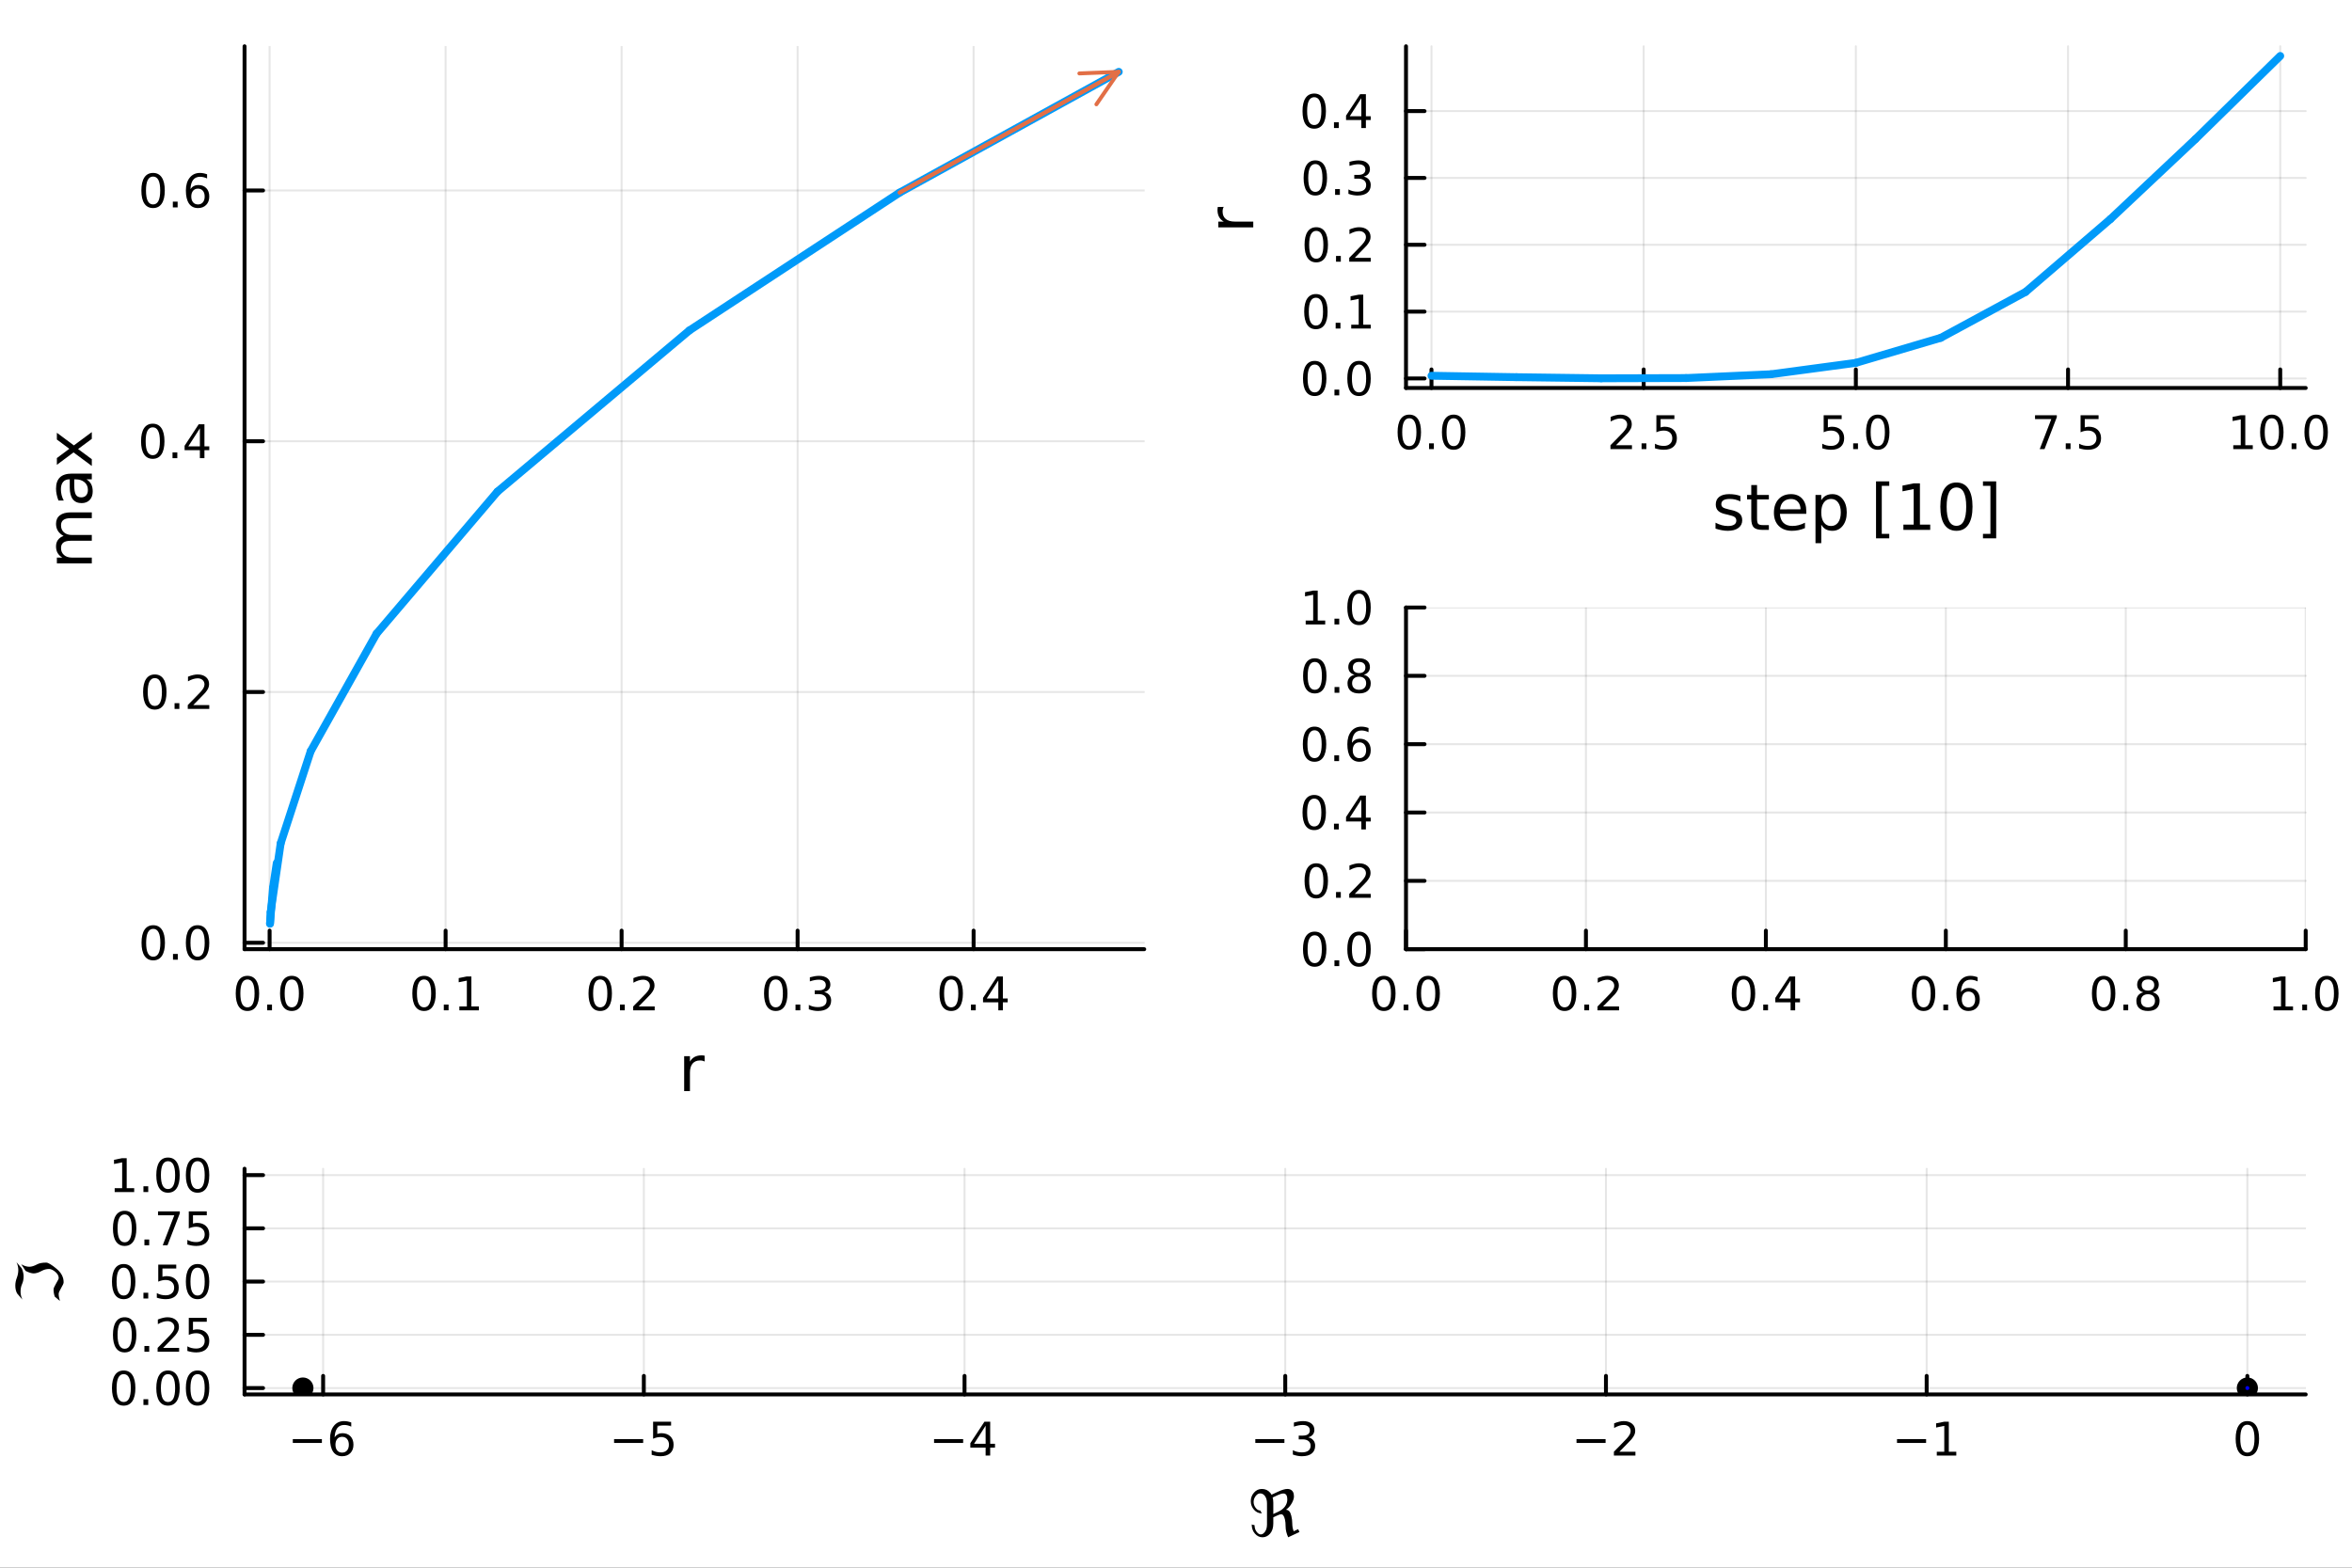 <?xml version="1.0" encoding="utf-8"?>
<svg xmlns="http://www.w3.org/2000/svg" xmlns:xlink="http://www.w3.org/1999/xlink" width="600" height="400" viewBox="0 0 2400 1600">
<rect x="0" y="0" width="2400" height="1600" fill="#333333" stroke="none"/>
<defs>
  <clipPath id="clip800">
    <rect x="0" y="0" width="2400" height="1600"/>
  </clipPath>
</defs>
<path clip-path="url(#clip800)" d="M0 1600 L2400 1600 L2400 0 L0 0  Z" fill="#ffffff" fill-rule="evenodd" fill-opacity="1"/>
<defs>
  <clipPath id="clip801">
    <rect x="480" y="0" width="1681" height="1600"/>
  </clipPath>
</defs>
<path clip-path="url(#clip800)" d="M249.542 968.741 L1167.59 968.741 L1167.59 47.244 L249.542 47.244  Z" fill="#ffffff" fill-rule="evenodd" fill-opacity="1"/>
<defs>
  <clipPath id="clip802">
    <rect x="249" y="47" width="919" height="922"/>
  </clipPath>
</defs>
<polyline clip-path="url(#clip802)" style="stroke:#000000; stroke-linecap:round; stroke-linejoin:round; stroke-width:2; stroke-opacity:0.1; fill:none" points="275.106,968.741 275.106,47.244 "/>
<polyline clip-path="url(#clip802)" style="stroke:#000000; stroke-linecap:round; stroke-linejoin:round; stroke-width:2; stroke-opacity:0.1; fill:none" points="454.697,968.741 454.697,47.244 "/>
<polyline clip-path="url(#clip802)" style="stroke:#000000; stroke-linecap:round; stroke-linejoin:round; stroke-width:2; stroke-opacity:0.1; fill:none" points="634.288,968.741 634.288,47.244 "/>
<polyline clip-path="url(#clip802)" style="stroke:#000000; stroke-linecap:round; stroke-linejoin:round; stroke-width:2; stroke-opacity:0.1; fill:none" points="813.879,968.741 813.879,47.244 "/>
<polyline clip-path="url(#clip802)" style="stroke:#000000; stroke-linecap:round; stroke-linejoin:round; stroke-width:2; stroke-opacity:0.1; fill:none" points="993.47,968.741 993.47,47.244 "/>
<polyline clip-path="url(#clip802)" style="stroke:#000000; stroke-linecap:round; stroke-linejoin:round; stroke-width:2; stroke-opacity:0.1; fill:none" points="249.542,962.199 1167.59,962.199 "/>
<polyline clip-path="url(#clip802)" style="stroke:#000000; stroke-linecap:round; stroke-linejoin:round; stroke-width:2; stroke-opacity:0.1; fill:none" points="249.542,706.265 1167.59,706.265 "/>
<polyline clip-path="url(#clip802)" style="stroke:#000000; stroke-linecap:round; stroke-linejoin:round; stroke-width:2; stroke-opacity:0.1; fill:none" points="249.542,450.332 1167.59,450.332 "/>
<polyline clip-path="url(#clip802)" style="stroke:#000000; stroke-linecap:round; stroke-linejoin:round; stroke-width:2; stroke-opacity:0.1; fill:none" points="249.542,194.398 1167.59,194.398 "/>
<polyline clip-path="url(#clip800)" style="stroke:#000000; stroke-linecap:round; stroke-linejoin:round; stroke-width:4; stroke-opacity:1; fill:none" points="249.542,968.741 1167.59,968.741 "/>
<polyline clip-path="url(#clip800)" style="stroke:#000000; stroke-linecap:round; stroke-linejoin:round; stroke-width:4; stroke-opacity:1; fill:none" points="275.106,968.741 275.106,949.844 "/>
<polyline clip-path="url(#clip800)" style="stroke:#000000; stroke-linecap:round; stroke-linejoin:round; stroke-width:4; stroke-opacity:1; fill:none" points="454.697,968.741 454.697,949.844 "/>
<polyline clip-path="url(#clip800)" style="stroke:#000000; stroke-linecap:round; stroke-linejoin:round; stroke-width:4; stroke-opacity:1; fill:none" points="634.288,968.741 634.288,949.844 "/>
<polyline clip-path="url(#clip800)" style="stroke:#000000; stroke-linecap:round; stroke-linejoin:round; stroke-width:4; stroke-opacity:1; fill:none" points="813.879,968.741 813.879,949.844 "/>
<polyline clip-path="url(#clip800)" style="stroke:#000000; stroke-linecap:round; stroke-linejoin:round; stroke-width:4; stroke-opacity:1; fill:none" points="993.47,968.741 993.47,949.844 "/>
<path clip-path="url(#clip800)" d="M252.49 999.66 Q248.879 999.66 247.051 1003.22 Q245.245 1006.77 245.245 1013.9 Q245.245 1021 247.051 1024.57 Q248.879 1028.11 252.49 1028.11 Q256.125 1028.11 257.93 1024.57 Q259.759 1021 259.759 1013.9 Q259.759 1006.77 257.93 1003.22 Q256.125 999.66 252.49 999.66 M252.49 995.956 Q258.301 995.956 261.356 1000.56 Q264.435 1005.15 264.435 1013.9 Q264.435 1022.62 261.356 1027.23 Q258.301 1031.81 252.49 1031.81 Q246.68 1031.81 243.602 1027.23 Q240.546 1022.62 240.546 1013.9 Q240.546 1005.15 243.602 1000.56 Q246.68 995.956 252.49 995.956 Z" fill="#000000" fill-rule="nonzero" fill-opacity="1" /><path clip-path="url(#clip800)" d="M272.652 1025.26 L277.537 1025.26 L277.537 1031.14 L272.652 1031.14 L272.652 1025.26 Z" fill="#000000" fill-rule="nonzero" fill-opacity="1" /><path clip-path="url(#clip800)" d="M297.722 999.66 Q294.111 999.66 292.282 1003.22 Q290.476 1006.77 290.476 1013.9 Q290.476 1021 292.282 1024.57 Q294.111 1028.11 297.722 1028.11 Q301.356 1028.11 303.161 1024.57 Q304.99 1021 304.99 1013.9 Q304.99 1006.77 303.161 1003.22 Q301.356 999.66 297.722 999.66 M297.722 995.956 Q303.532 995.956 306.587 1000.56 Q309.666 1005.15 309.666 1013.9 Q309.666 1022.62 306.587 1027.23 Q303.532 1031.81 297.722 1031.81 Q291.911 1031.81 288.833 1027.23 Q285.777 1022.62 285.777 1013.9 Q285.777 1005.15 288.833 1000.56 Q291.911 995.956 297.722 995.956 Z" fill="#000000" fill-rule="nonzero" fill-opacity="1" /><path clip-path="url(#clip800)" d="M432.695 999.66 Q429.084 999.66 427.255 1003.22 Q425.45 1006.77 425.45 1013.9 Q425.45 1021 427.255 1024.57 Q429.084 1028.11 432.695 1028.11 Q436.329 1028.11 438.135 1024.57 Q439.963 1021 439.963 1013.9 Q439.963 1006.77 438.135 1003.22 Q436.329 999.66 432.695 999.66 M432.695 995.956 Q438.505 995.956 441.561 1000.56 Q444.639 1005.15 444.639 1013.9 Q444.639 1022.62 441.561 1027.23 Q438.505 1031.81 432.695 1031.81 Q426.885 1031.81 423.806 1027.23 Q420.751 1022.62 420.751 1013.9 Q420.751 1005.15 423.806 1000.56 Q426.885 995.956 432.695 995.956 Z" fill="#000000" fill-rule="nonzero" fill-opacity="1" /><path clip-path="url(#clip800)" d="M452.857 1025.26 L457.741 1025.26 L457.741 1031.14 L452.857 1031.14 L452.857 1025.26 Z" fill="#000000" fill-rule="nonzero" fill-opacity="1" /><path clip-path="url(#clip800)" d="M468.736 1027.21 L476.375 1027.21 L476.375 1000.84 L468.065 1002.51 L468.065 998.248 L476.329 996.581 L481.005 996.581 L481.005 1027.21 L488.644 1027.21 L488.644 1031.14 L468.736 1031.14 L468.736 1027.21 Z" fill="#000000" fill-rule="nonzero" fill-opacity="1" /><path clip-path="url(#clip800)" d="M612.471 999.66 Q608.86 999.66 607.031 1003.22 Q605.226 1006.77 605.226 1013.9 Q605.226 1021 607.031 1024.57 Q608.86 1028.11 612.471 1028.11 Q616.105 1028.11 617.911 1024.57 Q619.74 1021 619.74 1013.9 Q619.74 1006.77 617.911 1003.22 Q616.105 999.66 612.471 999.66 M612.471 995.956 Q618.281 995.956 621.337 1000.56 Q624.416 1005.15 624.416 1013.9 Q624.416 1022.62 621.337 1027.23 Q618.281 1031.81 612.471 1031.81 Q606.661 1031.81 603.582 1027.23 Q600.527 1022.62 600.527 1013.9 Q600.527 1005.15 603.582 1000.56 Q606.661 995.956 612.471 995.956 Z" fill="#000000" fill-rule="nonzero" fill-opacity="1" /><path clip-path="url(#clip800)" d="M632.633 1025.26 L637.517 1025.26 L637.517 1031.14 L632.633 1031.14 L632.633 1025.26 Z" fill="#000000" fill-rule="nonzero" fill-opacity="1" /><path clip-path="url(#clip800)" d="M651.73 1027.21 L668.05 1027.21 L668.05 1031.14 L646.105 1031.14 L646.105 1027.21 Q648.767 1024.45 653.351 1019.82 Q657.957 1015.17 659.138 1013.83 Q661.383 1011.3 662.263 1009.57 Q663.165 1007.81 663.165 1006.12 Q663.165 1003.36 661.221 1001.63 Q659.3 999.891 656.198 999.891 Q653.999 999.891 651.545 1000.66 Q649.115 1001.42 646.337 1002.97 L646.337 998.248 Q649.161 997.114 651.615 996.535 Q654.068 995.956 656.105 995.956 Q661.476 995.956 664.67 998.641 Q667.864 1001.33 667.864 1005.82 Q667.864 1007.95 667.054 1009.87 Q666.267 1011.77 664.161 1014.36 Q663.582 1015.03 660.48 1018.25 Q657.378 1021.44 651.73 1027.21 Z" fill="#000000" fill-rule="nonzero" fill-opacity="1" /><path clip-path="url(#clip800)" d="M791.588 999.66 Q787.977 999.66 786.148 1003.22 Q784.342 1006.77 784.342 1013.9 Q784.342 1021 786.148 1024.57 Q787.977 1028.11 791.588 1028.11 Q795.222 1028.11 797.028 1024.57 Q798.856 1021 798.856 1013.9 Q798.856 1006.77 797.028 1003.22 Q795.222 999.66 791.588 999.66 M791.588 995.956 Q797.398 995.956 800.453 1000.56 Q803.532 1005.15 803.532 1013.9 Q803.532 1022.62 800.453 1027.23 Q797.398 1031.81 791.588 1031.81 Q785.778 1031.81 782.699 1027.23 Q779.643 1022.62 779.643 1013.9 Q779.643 1005.15 782.699 1000.56 Q785.778 995.956 791.588 995.956 Z" fill="#000000" fill-rule="nonzero" fill-opacity="1" /><path clip-path="url(#clip800)" d="M811.75 1025.26 L816.634 1025.26 L816.634 1031.14 L811.75 1031.14 L811.75 1025.26 Z" fill="#000000" fill-rule="nonzero" fill-opacity="1" /><path clip-path="url(#clip800)" d="M840.986 1012.51 Q844.342 1013.22 846.217 1015.49 Q848.115 1017.76 848.115 1021.1 Q848.115 1026.21 844.597 1029.01 Q841.078 1031.81 834.597 1031.81 Q832.421 1031.81 830.106 1031.37 Q827.814 1030.96 825.361 1030.1 L825.361 1025.59 Q827.305 1026.72 829.62 1027.3 Q831.935 1027.88 834.458 1027.88 Q838.856 1027.88 841.148 1026.14 Q843.463 1024.41 843.463 1021.1 Q843.463 1018.04 841.31 1016.33 Q839.18 1014.59 835.361 1014.59 L831.333 1014.59 L831.333 1010.75 L835.546 1010.75 Q838.995 1010.75 840.824 1009.38 Q842.652 1007.99 842.652 1005.4 Q842.652 1002.74 840.754 1001.33 Q838.879 999.891 835.361 999.891 Q833.439 999.891 831.24 1000.31 Q829.041 1000.72 826.402 1001.6 L826.402 997.438 Q829.064 996.697 831.379 996.327 Q833.717 995.956 835.777 995.956 Q841.101 995.956 844.203 998.387 Q847.305 1000.79 847.305 1004.91 Q847.305 1007.78 845.662 1009.78 Q844.018 1011.74 840.986 1012.51 Z" fill="#000000" fill-rule="nonzero" fill-opacity="1" /><path clip-path="url(#clip800)" d="M970.612 999.66 Q967.001 999.66 965.172 1003.22 Q963.366 1006.77 963.366 1013.9 Q963.366 1021 965.172 1024.57 Q967.001 1028.11 970.612 1028.11 Q974.246 1028.11 976.052 1024.57 Q977.88 1021 977.88 1013.9 Q977.88 1006.77 976.052 1003.22 Q974.246 999.66 970.612 999.66 M970.612 995.956 Q976.422 995.956 979.477 1000.56 Q982.556 1005.15 982.556 1013.9 Q982.556 1022.62 979.477 1027.23 Q976.422 1031.81 970.612 1031.81 Q964.802 1031.81 961.723 1027.23 Q958.667 1022.62 958.667 1013.9 Q958.667 1005.15 961.723 1000.56 Q964.802 995.956 970.612 995.956 Z" fill="#000000" fill-rule="nonzero" fill-opacity="1" /><path clip-path="url(#clip800)" d="M990.774 1025.26 L995.658 1025.26 L995.658 1031.14 L990.774 1031.14 L990.774 1025.26 Z" fill="#000000" fill-rule="nonzero" fill-opacity="1" /><path clip-path="url(#clip800)" d="M1018.69 1000.66 L1006.88 1019.1 L1018.69 1019.1 L1018.69 1000.66 M1017.46 996.581 L1023.34 996.581 L1023.34 1019.1 L1028.27 1019.1 L1028.27 1022.99 L1023.34 1022.99 L1023.34 1031.14 L1018.69 1031.14 L1018.69 1022.99 L1003.09 1022.99 L1003.09 1018.48 L1017.46 996.581 Z" fill="#000000" fill-rule="nonzero" fill-opacity="1" /><path clip-path="url(#clip800)" d="M719.008 1083.43 Q718.021 1082.86 716.843 1082.6 Q715.698 1082.32 714.297 1082.32 Q709.332 1082.32 706.658 1085.56 Q704.016 1088.78 704.016 1094.83 L704.016 1113.61 L698.128 1113.61 L698.128 1077.96 L704.016 1077.96 L704.016 1083.5 Q705.862 1080.25 708.823 1078.69 Q711.783 1077.1 716.016 1077.1 Q716.621 1077.1 717.353 1077.19 Q718.085 1077.26 718.976 1077.42 L719.008 1083.43 Z" fill="#000000" fill-rule="nonzero" fill-opacity="1" /><polyline clip-path="url(#clip800)" style="stroke:#000000; stroke-linecap:round; stroke-linejoin:round; stroke-width:4; stroke-opacity:1; fill:none" points="249.542,968.741 249.542,47.244 "/>
<polyline clip-path="url(#clip800)" style="stroke:#000000; stroke-linecap:round; stroke-linejoin:round; stroke-width:4; stroke-opacity:1; fill:none" points="249.542,962.199 268.44,962.199 "/>
<polyline clip-path="url(#clip800)" style="stroke:#000000; stroke-linecap:round; stroke-linejoin:round; stroke-width:4; stroke-opacity:1; fill:none" points="249.542,706.265 268.44,706.265 "/>
<polyline clip-path="url(#clip800)" style="stroke:#000000; stroke-linecap:round; stroke-linejoin:round; stroke-width:4; stroke-opacity:1; fill:none" points="249.542,450.332 268.44,450.332 "/>
<polyline clip-path="url(#clip800)" style="stroke:#000000; stroke-linecap:round; stroke-linejoin:round; stroke-width:4; stroke-opacity:1; fill:none" points="249.542,194.398 268.44,194.398 "/>
<path clip-path="url(#clip800)" d="M156.366 947.998 Q152.755 947.998 150.927 951.563 Q149.121 955.104 149.121 962.234 Q149.121 969.34 150.927 972.905 Q152.755 976.447 156.366 976.447 Q160.001 976.447 161.806 972.905 Q163.635 969.34 163.635 962.234 Q163.635 955.104 161.806 951.563 Q160.001 947.998 156.366 947.998 M156.366 944.294 Q162.177 944.294 165.232 948.901 Q168.311 953.484 168.311 962.234 Q168.311 970.961 165.232 975.567 Q162.177 980.15 156.366 980.15 Q150.556 980.15 147.478 975.567 Q144.422 970.961 144.422 962.234 Q144.422 953.484 147.478 948.901 Q150.556 944.294 156.366 944.294 Z" fill="#000000" fill-rule="nonzero" fill-opacity="1" /><path clip-path="url(#clip800)" d="M176.528 973.6 L181.413 973.6 L181.413 979.479 L176.528 979.479 L176.528 973.6 Z" fill="#000000" fill-rule="nonzero" fill-opacity="1" /><path clip-path="url(#clip800)" d="M201.598 947.998 Q197.987 947.998 196.158 951.563 Q194.352 955.104 194.352 962.234 Q194.352 969.34 196.158 972.905 Q197.987 976.447 201.598 976.447 Q205.232 976.447 207.037 972.905 Q208.866 969.34 208.866 962.234 Q208.866 955.104 207.037 951.563 Q205.232 947.998 201.598 947.998 M201.598 944.294 Q207.408 944.294 210.463 948.901 Q213.542 953.484 213.542 962.234 Q213.542 970.961 210.463 975.567 Q207.408 980.15 201.598 980.15 Q195.787 980.15 192.709 975.567 Q189.653 970.961 189.653 962.234 Q189.653 953.484 192.709 948.901 Q195.787 944.294 201.598 944.294 Z" fill="#000000" fill-rule="nonzero" fill-opacity="1" /><path clip-path="url(#clip800)" d="M157.964 692.064 Q154.353 692.064 152.524 695.629 Q150.718 699.171 150.718 706.3 Q150.718 713.407 152.524 716.971 Q154.353 720.513 157.964 720.513 Q161.598 720.513 163.403 716.971 Q165.232 713.407 165.232 706.3 Q165.232 699.171 163.403 695.629 Q161.598 692.064 157.964 692.064 M157.964 688.36 Q163.774 688.36 166.829 692.967 Q169.908 697.55 169.908 706.3 Q169.908 715.027 166.829 719.633 Q163.774 724.217 157.964 724.217 Q152.153 724.217 149.075 719.633 Q146.019 715.027 146.019 706.3 Q146.019 697.55 149.075 692.967 Q152.153 688.36 157.964 688.36 Z" fill="#000000" fill-rule="nonzero" fill-opacity="1" /><path clip-path="url(#clip800)" d="M178.126 717.666 L183.01 717.666 L183.01 723.545 L178.126 723.545 L178.126 717.666 Z" fill="#000000" fill-rule="nonzero" fill-opacity="1" /><path clip-path="url(#clip800)" d="M197.223 719.61 L213.542 719.61 L213.542 723.545 L191.598 723.545 L191.598 719.61 Q194.26 716.856 198.843 712.226 Q203.449 707.573 204.63 706.231 Q206.875 703.708 207.755 701.971 Q208.658 700.212 208.658 698.522 Q208.658 695.768 206.713 694.032 Q204.792 692.296 201.69 692.296 Q199.491 692.296 197.037 693.06 Q194.607 693.823 191.829 695.374 L191.829 690.652 Q194.653 689.518 197.107 688.939 Q199.561 688.36 201.598 688.36 Q206.968 688.36 210.162 691.046 Q213.357 693.731 213.357 698.222 Q213.357 700.351 212.547 702.272 Q211.76 704.171 209.653 706.763 Q209.074 707.434 205.973 710.652 Q202.871 713.846 197.223 719.61 Z" fill="#000000" fill-rule="nonzero" fill-opacity="1" /><path clip-path="url(#clip800)" d="M155.88 436.13 Q152.269 436.13 150.441 439.695 Q148.635 443.237 148.635 450.366 Q148.635 457.473 150.441 461.038 Q152.269 464.579 155.88 464.579 Q159.515 464.579 161.32 461.038 Q163.149 457.473 163.149 450.366 Q163.149 443.237 161.32 439.695 Q159.515 436.13 155.88 436.13 M155.88 432.427 Q161.69 432.427 164.746 437.033 Q167.825 441.617 167.825 450.366 Q167.825 459.093 164.746 463.7 Q161.69 468.283 155.88 468.283 Q150.07 468.283 146.991 463.7 Q143.936 459.093 143.936 450.366 Q143.936 441.617 146.991 437.033 Q150.07 432.427 155.88 432.427 Z" fill="#000000" fill-rule="nonzero" fill-opacity="1" /><path clip-path="url(#clip800)" d="M176.042 461.732 L180.926 461.732 L180.926 467.612 L176.042 467.612 L176.042 461.732 Z" fill="#000000" fill-rule="nonzero" fill-opacity="1" /><path clip-path="url(#clip800)" d="M203.959 437.126 L192.153 455.575 L203.959 455.575 L203.959 437.126 M202.732 433.052 L208.612 433.052 L208.612 455.575 L213.542 455.575 L213.542 459.464 L208.612 459.464 L208.612 467.612 L203.959 467.612 L203.959 459.464 L188.357 459.464 L188.357 454.95 L202.732 433.052 Z" fill="#000000" fill-rule="nonzero" fill-opacity="1" /><path clip-path="url(#clip800)" d="M156.204 180.197 Q152.593 180.197 150.765 183.761 Q148.959 187.303 148.959 194.433 Q148.959 201.539 150.765 205.104 Q152.593 208.646 156.204 208.646 Q159.839 208.646 161.644 205.104 Q163.473 201.539 163.473 194.433 Q163.473 187.303 161.644 183.761 Q159.839 180.197 156.204 180.197 M156.204 176.493 Q162.015 176.493 165.07 181.099 Q168.149 185.683 168.149 194.433 Q168.149 203.16 165.07 207.766 Q162.015 212.349 156.204 212.349 Q150.394 212.349 147.316 207.766 Q144.26 203.16 144.26 194.433 Q144.26 185.683 147.316 181.099 Q150.394 176.493 156.204 176.493 Z" fill="#000000" fill-rule="nonzero" fill-opacity="1" /><path clip-path="url(#clip800)" d="M176.366 205.798 L181.251 205.798 L181.251 211.678 L176.366 211.678 L176.366 205.798 Z" fill="#000000" fill-rule="nonzero" fill-opacity="1" /><path clip-path="url(#clip800)" d="M202.014 192.535 Q198.866 192.535 197.014 194.687 Q195.186 196.84 195.186 200.59 Q195.186 204.317 197.014 206.493 Q198.866 208.646 202.014 208.646 Q205.162 208.646 206.991 206.493 Q208.843 204.317 208.843 200.59 Q208.843 196.84 206.991 194.687 Q205.162 192.535 202.014 192.535 M211.297 177.882 L211.297 182.141 Q209.537 181.308 207.732 180.868 Q205.949 180.428 204.19 180.428 Q199.561 180.428 197.107 183.553 Q194.676 186.678 194.329 192.998 Q195.695 190.984 197.755 189.919 Q199.815 188.831 202.292 188.831 Q207.5 188.831 210.51 192.002 Q213.542 195.15 213.542 200.59 Q213.542 205.914 210.394 209.132 Q207.246 212.349 202.014 212.349 Q196.019 212.349 192.848 207.766 Q189.676 203.16 189.676 194.433 Q189.676 186.238 193.565 181.377 Q197.454 176.493 204.005 176.493 Q205.764 176.493 207.547 176.84 Q209.352 177.187 211.297 177.882 Z" fill="#000000" fill-rule="nonzero" fill-opacity="1" /><path clip-path="url(#clip800)" d="M64.875 546.999 Q60.928 544.802 59.05 541.747 Q57.173 538.691 57.173 534.554 Q57.173 528.984 61.087 525.96 Q64.971 522.936 72.164 522.936 L93.68 522.936 L93.68 528.824 L72.355 528.824 Q67.23 528.824 64.748 530.639 Q62.265 532.453 62.265 536.177 Q62.265 540.728 65.289 543.37 Q68.313 546.012 73.532 546.012 L93.68 546.012 L93.68 551.9 L72.355 551.9 Q67.199 551.9 64.748 553.714 Q62.265 555.529 62.265 559.316 Q62.265 563.804 65.321 566.446 Q68.344 569.088 73.532 569.088 L93.68 569.088 L93.68 574.976 L58.032 574.976 L58.032 569.088 L63.57 569.088 Q60.292 567.082 58.732 564.281 Q57.173 561.481 57.173 557.629 Q57.173 553.746 59.146 551.041 Q61.119 548.304 64.875 546.999 Z" fill="#000000" fill-rule="nonzero" fill-opacity="1" /><path clip-path="url(#clip800)" d="M75.76 495.054 Q75.76 502.152 77.384 504.889 Q79.007 507.627 82.922 507.627 Q86.041 507.627 87.887 505.59 Q89.701 503.521 89.701 499.988 Q89.701 495.118 86.264 492.19 Q82.795 489.23 77.065 489.23 L75.76 489.23 L75.76 495.054 M73.341 483.373 L93.68 483.373 L93.68 489.23 L88.269 489.23 Q91.516 491.235 93.075 494.227 Q94.603 497.219 94.603 501.547 Q94.603 507.022 91.547 510.268 Q88.46 513.483 83.304 513.483 Q77.288 513.483 74.233 509.473 Q71.177 505.43 71.177 497.442 L71.177 489.23 L70.604 489.23 Q66.562 489.23 64.366 491.903 Q62.138 494.545 62.138 499.351 Q62.138 502.407 62.87 505.303 Q63.602 508.2 65.066 510.873 L59.655 510.873 Q58.414 507.658 57.809 504.635 Q57.173 501.611 57.173 498.747 Q57.173 491.012 61.183 487.193 Q65.193 483.373 73.341 483.373 Z" fill="#000000" fill-rule="nonzero" fill-opacity="1" /><path clip-path="url(#clip800)" d="M58.032 441.678 L75.379 454.569 L93.68 441.01 L93.68 447.916 L79.675 458.292 L93.68 468.669 L93.68 475.575 L75.028 461.73 L58.032 474.398 L58.032 467.491 L70.732 458.038 L58.032 448.585 L58.032 441.678 Z" fill="#000000" fill-rule="nonzero" fill-opacity="1" /><polyline clip-path="url(#clip802)" style="stroke:#009af9; stroke-linecap:round; stroke-linejoin:round; stroke-width:8; stroke-opacity:1; fill:none" points="282.369,880.817 278.546,906.191 "/>
<polyline clip-path="url(#clip802)" style="stroke:#009af9; stroke-linecap:round; stroke-linejoin:round; stroke-width:8; stroke-opacity:1; fill:none" points="278.546,906.191 275.525,942.661 "/>
<polyline clip-path="url(#clip802)" style="stroke:#009af9; stroke-linecap:round; stroke-linejoin:round; stroke-width:8; stroke-opacity:1; fill:none" points="275.525,942.661 276.184,930.851 "/>
<polyline clip-path="url(#clip802)" style="stroke:#009af9; stroke-linecap:round; stroke-linejoin:round; stroke-width:8; stroke-opacity:1; fill:none" points="276.184,930.851 286.401,860.715 "/>
<polyline clip-path="url(#clip802)" style="stroke:#009af9; stroke-linecap:round; stroke-linejoin:round; stroke-width:8; stroke-opacity:1; fill:none" points="286.401,860.715 317.004,766.742 "/>
<polyline clip-path="url(#clip802)" style="stroke:#009af9; stroke-linecap:round; stroke-linejoin:round; stroke-width:8; stroke-opacity:1; fill:none" points="317.004,766.742 384.242,646.743 "/>
<polyline clip-path="url(#clip802)" style="stroke:#009af9; stroke-linecap:round; stroke-linejoin:round; stroke-width:8; stroke-opacity:1; fill:none" points="384.242,646.743 507.616,501.756 "/>
<polyline clip-path="url(#clip802)" style="stroke:#009af9; stroke-linecap:round; stroke-linejoin:round; stroke-width:8; stroke-opacity:1; fill:none" points="507.616,501.756 703.474,337.223 "/>
<polyline clip-path="url(#clip802)" style="stroke:#009af9; stroke-linecap:round; stroke-linejoin:round; stroke-width:8; stroke-opacity:1; fill:none" points="703.474,337.223 918.002,196.558 "/>
<polyline clip-path="url(#clip802)" style="stroke:#009af9; stroke-linecap:round; stroke-linejoin:round; stroke-width:8; stroke-opacity:1; fill:none" points="918.002,196.558 1141.61,73.324 "/>
<polyline clip-path="url(#clip802)" style="stroke:#e26f46; stroke-linecap:round; stroke-linejoin:round; stroke-width:4; stroke-opacity:1; fill:none" points="918.002,196.558 1141.61,73.324 "/>
<polyline clip-path="url(#clip802)" style="stroke:#e26f46; stroke-linecap:round; stroke-linejoin:round; stroke-width:4; stroke-opacity:1; fill:none" points="1101.39,74.936 1141.61,73.324 1118.77,106.465 "/>
<polyline clip-path="url(#clip802)" style="stroke:#e26f46; stroke-linecap:round; stroke-linejoin:round; stroke-width:4; stroke-opacity:1; fill:none" points="1141.61,73.324 918.002,196.558 "/>
<path clip-path="url(#clip800)" d="M1434.7 395.961 L2352.76 395.961 L2352.76 47.244 L1434.7 47.244  Z" fill="#ffffff" fill-rule="evenodd" fill-opacity="1"/>
<defs>
  <clipPath id="clip803">
    <rect x="1434" y="47" width="919" height="350"/>
  </clipPath>
</defs>
<polyline clip-path="url(#clip803)" style="stroke:#000000; stroke-linecap:round; stroke-linejoin:round; stroke-width:2; stroke-opacity:0.1; fill:none" points="1460.69,395.961 1460.69,47.244 "/>
<polyline clip-path="url(#clip803)" style="stroke:#000000; stroke-linecap:round; stroke-linejoin:round; stroke-width:2; stroke-opacity:0.1; fill:none" points="1677.21,395.961 1677.21,47.244 "/>
<polyline clip-path="url(#clip803)" style="stroke:#000000; stroke-linecap:round; stroke-linejoin:round; stroke-width:2; stroke-opacity:0.1; fill:none" points="1893.73,395.961 1893.73,47.244 "/>
<polyline clip-path="url(#clip803)" style="stroke:#000000; stroke-linecap:round; stroke-linejoin:round; stroke-width:2; stroke-opacity:0.1; fill:none" points="2110.25,395.961 2110.25,47.244 "/>
<polyline clip-path="url(#clip803)" style="stroke:#000000; stroke-linecap:round; stroke-linejoin:round; stroke-width:2; stroke-opacity:0.1; fill:none" points="2326.77,395.961 2326.77,47.244 "/>
<polyline clip-path="url(#clip803)" style="stroke:#000000; stroke-linecap:round; stroke-linejoin:round; stroke-width:2; stroke-opacity:0.1; fill:none" points="1434.7,386.25 2352.76,386.25 "/>
<polyline clip-path="url(#clip803)" style="stroke:#000000; stroke-linecap:round; stroke-linejoin:round; stroke-width:2; stroke-opacity:0.1; fill:none" points="1434.7,318.034 2352.76,318.034 "/>
<polyline clip-path="url(#clip803)" style="stroke:#000000; stroke-linecap:round; stroke-linejoin:round; stroke-width:2; stroke-opacity:0.1; fill:none" points="1434.7,249.817 2352.76,249.817 "/>
<polyline clip-path="url(#clip803)" style="stroke:#000000; stroke-linecap:round; stroke-linejoin:round; stroke-width:2; stroke-opacity:0.1; fill:none" points="1434.7,181.6 2352.76,181.6 "/>
<polyline clip-path="url(#clip803)" style="stroke:#000000; stroke-linecap:round; stroke-linejoin:round; stroke-width:2; stroke-opacity:0.1; fill:none" points="1434.7,113.384 2352.76,113.384 "/>
<polyline clip-path="url(#clip800)" style="stroke:#000000; stroke-linecap:round; stroke-linejoin:round; stroke-width:4; stroke-opacity:1; fill:none" points="1434.7,395.961 2352.76,395.961 "/>
<polyline clip-path="url(#clip800)" style="stroke:#000000; stroke-linecap:round; stroke-linejoin:round; stroke-width:4; stroke-opacity:1; fill:none" points="1460.69,395.961 1460.69,377.063 "/>
<polyline clip-path="url(#clip800)" style="stroke:#000000; stroke-linecap:round; stroke-linejoin:round; stroke-width:4; stroke-opacity:1; fill:none" points="1677.21,395.961 1677.21,377.063 "/>
<polyline clip-path="url(#clip800)" style="stroke:#000000; stroke-linecap:round; stroke-linejoin:round; stroke-width:4; stroke-opacity:1; fill:none" points="1893.73,395.961 1893.73,377.063 "/>
<polyline clip-path="url(#clip800)" style="stroke:#000000; stroke-linecap:round; stroke-linejoin:round; stroke-width:4; stroke-opacity:1; fill:none" points="2110.25,395.961 2110.25,377.063 "/>
<polyline clip-path="url(#clip800)" style="stroke:#000000; stroke-linecap:round; stroke-linejoin:round; stroke-width:4; stroke-opacity:1; fill:none" points="2326.77,395.961 2326.77,377.063 "/>
<path clip-path="url(#clip800)" d="M1438.07 426.879 Q1434.46 426.879 1432.63 430.444 Q1430.83 433.986 1430.83 441.115 Q1430.83 448.222 1432.63 451.787 Q1434.46 455.328 1438.07 455.328 Q1441.71 455.328 1443.51 451.787 Q1445.34 448.222 1445.34 441.115 Q1445.34 433.986 1443.51 430.444 Q1441.71 426.879 1438.07 426.879 M1438.07 423.176 Q1443.88 423.176 1446.94 427.782 Q1450.02 432.365 1450.02 441.115 Q1450.02 449.842 1446.94 454.449 Q1443.88 459.032 1438.07 459.032 Q1432.26 459.032 1429.18 454.449 Q1426.13 449.842 1426.13 441.115 Q1426.13 432.365 1429.18 427.782 Q1432.26 423.176 1438.07 423.176 Z" fill="#000000" fill-rule="nonzero" fill-opacity="1" /><path clip-path="url(#clip800)" d="M1458.23 452.481 L1463.12 452.481 L1463.12 458.361 L1458.23 458.361 L1458.23 452.481 Z" fill="#000000" fill-rule="nonzero" fill-opacity="1" /><path clip-path="url(#clip800)" d="M1483.3 426.879 Q1479.69 426.879 1477.86 430.444 Q1476.06 433.986 1476.06 441.115 Q1476.06 448.222 1477.86 451.787 Q1479.69 455.328 1483.3 455.328 Q1486.94 455.328 1488.74 451.787 Q1490.57 448.222 1490.57 441.115 Q1490.57 433.986 1488.74 430.444 Q1486.94 426.879 1483.3 426.879 M1483.3 423.176 Q1489.11 423.176 1492.17 427.782 Q1495.25 432.365 1495.25 441.115 Q1495.25 449.842 1492.17 454.449 Q1489.11 459.032 1483.3 459.032 Q1477.49 459.032 1474.41 454.449 Q1471.36 449.842 1471.36 441.115 Q1471.36 432.365 1474.41 427.782 Q1477.49 423.176 1483.3 423.176 Z" fill="#000000" fill-rule="nonzero" fill-opacity="1" /><path clip-path="url(#clip800)" d="M1648.94 454.425 L1665.26 454.425 L1665.26 458.361 L1643.32 458.361 L1643.32 454.425 Q1645.98 451.671 1650.57 447.041 Q1655.17 442.388 1656.35 441.046 Q1658.6 438.523 1659.48 436.787 Q1660.38 435.027 1660.38 433.338 Q1660.38 430.583 1658.44 428.847 Q1656.51 427.111 1653.41 427.111 Q1651.21 427.111 1648.76 427.875 Q1646.33 428.639 1643.55 430.189 L1643.55 425.467 Q1646.38 424.333 1648.83 423.754 Q1651.28 423.176 1653.32 423.176 Q1658.69 423.176 1661.88 425.861 Q1665.08 428.546 1665.08 433.037 Q1665.08 435.166 1664.27 437.088 Q1663.48 438.986 1661.38 441.578 Q1660.8 442.25 1657.69 445.467 Q1654.59 448.662 1648.94 454.425 Z" fill="#000000" fill-rule="nonzero" fill-opacity="1" /><path clip-path="url(#clip800)" d="M1675.08 452.481 L1679.96 452.481 L1679.96 458.361 L1675.08 458.361 L1675.08 452.481 Z" fill="#000000" fill-rule="nonzero" fill-opacity="1" /><path clip-path="url(#clip800)" d="M1690.19 423.801 L1708.55 423.801 L1708.55 427.736 L1694.48 427.736 L1694.48 436.208 Q1695.5 435.861 1696.51 435.699 Q1697.53 435.513 1698.55 435.513 Q1704.34 435.513 1707.72 438.685 Q1711.1 441.856 1711.1 447.273 Q1711.1 452.851 1707.62 455.953 Q1704.15 459.032 1697.83 459.032 Q1695.66 459.032 1693.39 458.661 Q1691.14 458.291 1688.74 457.55 L1688.74 452.851 Q1690.82 453.986 1693.04 454.541 Q1695.26 455.097 1697.74 455.097 Q1701.75 455.097 1704.08 452.99 Q1706.42 450.884 1706.42 447.273 Q1706.42 443.662 1704.08 441.555 Q1701.75 439.449 1697.74 439.449 Q1695.87 439.449 1693.99 439.865 Q1692.14 440.282 1690.19 441.162 L1690.19 423.801 Z" fill="#000000" fill-rule="nonzero" fill-opacity="1" /><path clip-path="url(#clip800)" d="M1860.89 423.801 L1879.25 423.801 L1879.25 427.736 L1865.18 427.736 L1865.18 436.208 Q1866.2 435.861 1867.21 435.699 Q1868.23 435.513 1869.25 435.513 Q1875.04 435.513 1878.42 438.685 Q1881.8 441.856 1881.8 447.273 Q1881.8 452.851 1878.33 455.953 Q1874.85 459.032 1868.53 459.032 Q1866.36 459.032 1864.09 458.661 Q1861.84 458.291 1859.44 457.55 L1859.44 452.851 Q1861.52 453.986 1863.74 454.541 Q1865.96 455.097 1868.44 455.097 Q1872.45 455.097 1874.78 452.99 Q1877.12 450.884 1877.12 447.273 Q1877.12 443.662 1874.78 441.555 Q1872.45 439.449 1868.44 439.449 Q1866.57 439.449 1864.69 439.865 Q1862.84 440.282 1860.89 441.162 L1860.89 423.801 Z" fill="#000000" fill-rule="nonzero" fill-opacity="1" /><path clip-path="url(#clip800)" d="M1891.01 452.481 L1895.89 452.481 L1895.89 458.361 L1891.01 458.361 L1891.01 452.481 Z" fill="#000000" fill-rule="nonzero" fill-opacity="1" /><path clip-path="url(#clip800)" d="M1916.08 426.879 Q1912.47 426.879 1910.64 430.444 Q1908.83 433.986 1908.83 441.115 Q1908.83 448.222 1910.64 451.787 Q1912.47 455.328 1916.08 455.328 Q1919.71 455.328 1921.52 451.787 Q1923.35 448.222 1923.35 441.115 Q1923.35 433.986 1921.52 430.444 Q1919.71 426.879 1916.08 426.879 M1916.08 423.176 Q1921.89 423.176 1924.95 427.782 Q1928.02 432.365 1928.02 441.115 Q1928.02 449.842 1924.95 454.449 Q1921.89 459.032 1916.08 459.032 Q1910.27 459.032 1907.19 454.449 Q1904.14 449.842 1904.14 441.115 Q1904.14 432.365 1907.19 427.782 Q1910.27 423.176 1916.08 423.176 Z" fill="#000000" fill-rule="nonzero" fill-opacity="1" /><path clip-path="url(#clip800)" d="M2076.57 423.801 L2098.79 423.801 L2098.79 425.791 L2086.25 458.361 L2081.36 458.361 L2093.17 427.736 L2076.57 427.736 L2076.57 423.801 Z" fill="#000000" fill-rule="nonzero" fill-opacity="1" /><path clip-path="url(#clip800)" d="M2107.91 452.481 L2112.8 452.481 L2112.8 458.361 L2107.91 458.361 L2107.91 452.481 Z" fill="#000000" fill-rule="nonzero" fill-opacity="1" /><path clip-path="url(#clip800)" d="M2123.03 423.801 L2141.39 423.801 L2141.39 427.736 L2127.31 427.736 L2127.31 436.208 Q2128.33 435.861 2129.35 435.699 Q2130.37 435.513 2131.39 435.513 Q2137.17 435.513 2140.55 438.685 Q2143.93 441.856 2143.93 447.273 Q2143.93 452.851 2140.46 455.953 Q2136.99 459.032 2130.67 459.032 Q2128.49 459.032 2126.22 458.661 Q2123.98 458.291 2121.57 457.55 L2121.57 452.851 Q2123.65 453.986 2125.88 454.541 Q2128.1 455.097 2130.58 455.097 Q2134.58 455.097 2136.92 452.99 Q2139.26 450.884 2139.26 447.273 Q2139.26 443.662 2136.92 441.555 Q2134.58 439.449 2130.58 439.449 Q2128.7 439.449 2126.83 439.865 Q2124.97 440.282 2123.03 441.162 L2123.03 423.801 Z" fill="#000000" fill-rule="nonzero" fill-opacity="1" /><path clip-path="url(#clip800)" d="M2278.85 454.425 L2286.48 454.425 L2286.48 428.06 L2278.17 429.726 L2278.17 425.467 L2286.44 423.801 L2291.11 423.801 L2291.11 454.425 L2298.75 454.425 L2298.75 458.361 L2278.85 458.361 L2278.85 454.425 Z" fill="#000000" fill-rule="nonzero" fill-opacity="1" /><path clip-path="url(#clip800)" d="M2318.2 426.879 Q2314.59 426.879 2312.76 430.444 Q2310.95 433.986 2310.95 441.115 Q2310.95 448.222 2312.76 451.787 Q2314.59 455.328 2318.2 455.328 Q2321.83 455.328 2323.64 451.787 Q2325.47 448.222 2325.47 441.115 Q2325.47 433.986 2323.64 430.444 Q2321.83 426.879 2318.2 426.879 M2318.2 423.176 Q2324.01 423.176 2327.06 427.782 Q2330.14 432.365 2330.14 441.115 Q2330.14 449.842 2327.06 454.449 Q2324.01 459.032 2318.2 459.032 Q2312.39 459.032 2309.31 454.449 Q2306.25 449.842 2306.25 441.115 Q2306.25 432.365 2309.31 427.782 Q2312.39 423.176 2318.2 423.176 Z" fill="#000000" fill-rule="nonzero" fill-opacity="1" /><path clip-path="url(#clip800)" d="M2338.36 452.481 L2343.24 452.481 L2343.24 458.361 L2338.36 458.361 L2338.36 452.481 Z" fill="#000000" fill-rule="nonzero" fill-opacity="1" /><path clip-path="url(#clip800)" d="M2363.43 426.879 Q2359.82 426.879 2357.99 430.444 Q2356.18 433.986 2356.18 441.115 Q2356.18 448.222 2357.99 451.787 Q2359.82 455.328 2363.43 455.328 Q2367.06 455.328 2368.87 451.787 Q2370.7 448.222 2370.7 441.115 Q2370.7 433.986 2368.87 430.444 Q2367.06 426.879 2363.43 426.879 M2363.43 423.176 Q2369.24 423.176 2372.29 427.782 Q2375.37 432.365 2375.37 441.115 Q2375.37 449.842 2372.29 454.449 Q2369.24 459.032 2363.43 459.032 Q2357.62 459.032 2354.54 454.449 Q2351.48 449.842 2351.48 441.115 Q2351.48 432.365 2354.54 427.782 Q2357.62 423.176 2363.43 423.176 Z" fill="#000000" fill-rule="nonzero" fill-opacity="1" /><path clip-path="url(#clip800)" d="M1775.87 506.227 L1775.87 511.765 Q1773.39 510.492 1770.71 509.855 Q1768.04 509.219 1765.17 509.219 Q1760.81 509.219 1758.62 510.556 Q1756.45 511.892 1756.45 514.566 Q1756.45 516.603 1758.01 517.781 Q1759.57 518.927 1764.28 519.977 L1766.29 520.422 Q1772.53 521.759 1775.14 524.21 Q1777.78 526.629 1777.78 530.99 Q1777.78 535.955 1773.83 538.851 Q1769.92 541.748 1763.04 541.748 Q1760.18 541.748 1757.06 541.175 Q1753.97 540.634 1750.53 539.52 L1750.53 533.472 Q1753.78 535.159 1756.93 536.018 Q1760.08 536.846 1763.17 536.846 Q1767.31 536.846 1769.54 535.446 Q1771.76 534.013 1771.76 531.435 Q1771.76 529.048 1770.14 527.775 Q1768.55 526.502 1763.11 525.324 L1761.07 524.847 Q1755.63 523.701 1753.21 521.346 Q1750.79 518.958 1750.79 514.821 Q1750.79 509.792 1754.35 507.054 Q1757.92 504.317 1764.47 504.317 Q1767.72 504.317 1770.59 504.795 Q1773.45 505.272 1775.87 506.227 Z" fill="#000000" fill-rule="nonzero" fill-opacity="1" /><path clip-path="url(#clip800)" d="M1792.9 495.055 L1792.9 505.177 L1804.96 505.177 L1804.96 509.728 L1792.9 509.728 L1792.9 529.08 Q1792.9 533.44 1794.07 534.682 Q1795.28 535.923 1798.94 535.923 L1804.96 535.923 L1804.96 540.825 L1798.94 540.825 Q1792.17 540.825 1789.59 538.31 Q1787.01 535.764 1787.01 529.08 L1787.01 509.728 L1782.71 509.728 L1782.71 505.177 L1787.01 505.177 L1787.01 495.055 L1792.9 495.055 Z" fill="#000000" fill-rule="nonzero" fill-opacity="1" /><path clip-path="url(#clip800)" d="M1843.15 521.536 L1843.15 524.401 L1816.23 524.401 Q1816.61 530.448 1819.86 533.631 Q1823.13 536.782 1828.96 536.782 Q1832.33 536.782 1835.48 535.955 Q1838.67 535.127 1841.79 533.472 L1841.79 539.01 Q1838.63 540.347 1835.32 541.047 Q1832.01 541.748 1828.61 541.748 Q1820.08 541.748 1815.08 536.782 Q1810.12 531.817 1810.12 523.351 Q1810.12 514.598 1814.83 509.473 Q1819.57 504.317 1827.59 504.317 Q1834.78 504.317 1838.95 508.964 Q1843.15 513.579 1843.15 521.536 M1837.3 519.818 Q1837.23 515.012 1834.59 512.147 Q1831.98 509.282 1827.65 509.282 Q1822.75 509.282 1819.79 512.052 Q1816.86 514.821 1816.42 519.85 L1837.3 519.818 Z" fill="#000000" fill-rule="nonzero" fill-opacity="1" /><path clip-path="url(#clip800)" d="M1858.43 535.477 L1858.43 554.384 L1852.54 554.384 L1852.54 505.177 L1858.43 505.177 L1858.43 510.587 Q1860.28 507.405 1863.08 505.877 Q1865.91 504.317 1869.83 504.317 Q1876.32 504.317 1880.36 509.473 Q1884.44 514.63 1884.44 523.032 Q1884.44 531.435 1880.36 536.591 Q1876.32 541.748 1869.83 541.748 Q1865.91 541.748 1863.08 540.22 Q1860.28 538.66 1858.43 535.477 M1878.36 523.032 Q1878.36 516.571 1875.68 512.911 Q1873.04 509.219 1868.39 509.219 Q1863.75 509.219 1861.07 512.911 Q1858.43 516.571 1858.43 523.032 Q1858.43 529.494 1861.07 533.186 Q1863.75 536.846 1868.39 536.846 Q1873.04 536.846 1875.68 533.186 Q1878.36 529.494 1878.36 523.032 Z" fill="#000000" fill-rule="nonzero" fill-opacity="1" /><path clip-path="url(#clip800)" d="M1914.32 491.299 L1927.82 491.299 L1927.82 495.851 L1920.18 495.851 L1920.18 544.867 L1927.82 544.867 L1927.82 549.418 L1914.32 549.418 L1914.32 491.299 Z" fill="#000000" fill-rule="nonzero" fill-opacity="1" /><path clip-path="url(#clip800)" d="M1942.24 535.414 L1952.74 535.414 L1952.74 499.161 L1941.31 501.453 L1941.31 495.596 L1952.68 493.305 L1959.11 493.305 L1959.11 535.414 L1969.61 535.414 L1969.61 540.825 L1942.24 540.825 L1942.24 535.414 Z" fill="#000000" fill-rule="nonzero" fill-opacity="1" /><path clip-path="url(#clip800)" d="M1996.35 497.538 Q1991.38 497.538 1988.87 502.439 Q1986.38 507.309 1986.38 517.112 Q1986.38 526.884 1988.87 531.785 Q1991.38 536.655 1996.35 536.655 Q2001.34 536.655 2003.82 531.785 Q2006.34 526.884 2006.34 517.112 Q2006.34 507.309 2003.82 502.439 Q2001.34 497.538 1996.35 497.538 M1996.35 492.445 Q2004.33 492.445 2008.54 498.779 Q2012.77 505.081 2012.77 517.112 Q2012.77 529.112 2008.54 535.446 Q2004.33 541.748 1996.35 541.748 Q1988.36 541.748 1984.12 535.446 Q1979.92 529.112 1979.92 517.112 Q1979.92 505.081 1984.12 498.779 Q1988.36 492.445 1996.35 492.445 Z" fill="#000000" fill-rule="nonzero" fill-opacity="1" /><path clip-path="url(#clip800)" d="M2036.93 491.299 L2036.93 549.418 L2023.43 549.418 L2023.43 544.867 L2031.04 544.867 L2031.04 495.851 L2023.43 495.851 L2023.43 491.299 L2036.93 491.299 Z" fill="#000000" fill-rule="nonzero" fill-opacity="1" /><polyline clip-path="url(#clip800)" style="stroke:#000000; stroke-linecap:round; stroke-linejoin:round; stroke-width:4; stroke-opacity:1; fill:none" points="1434.7,395.961 1434.7,47.244 "/>
<polyline clip-path="url(#clip800)" style="stroke:#000000; stroke-linecap:round; stroke-linejoin:round; stroke-width:4; stroke-opacity:1; fill:none" points="1434.7,386.25 1453.6,386.25 "/>
<polyline clip-path="url(#clip800)" style="stroke:#000000; stroke-linecap:round; stroke-linejoin:round; stroke-width:4; stroke-opacity:1; fill:none" points="1434.7,318.034 1453.6,318.034 "/>
<polyline clip-path="url(#clip800)" style="stroke:#000000; stroke-linecap:round; stroke-linejoin:round; stroke-width:4; stroke-opacity:1; fill:none" points="1434.7,249.817 1453.6,249.817 "/>
<polyline clip-path="url(#clip800)" style="stroke:#000000; stroke-linecap:round; stroke-linejoin:round; stroke-width:4; stroke-opacity:1; fill:none" points="1434.7,181.6 1453.6,181.6 "/>
<polyline clip-path="url(#clip800)" style="stroke:#000000; stroke-linecap:round; stroke-linejoin:round; stroke-width:4; stroke-opacity:1; fill:none" points="1434.7,113.384 1453.6,113.384 "/>
<path clip-path="url(#clip800)" d="M1341.53 372.049 Q1337.92 372.049 1336.09 375.614 Q1334.28 379.155 1334.28 386.285 Q1334.28 393.391 1336.09 396.956 Q1337.92 400.498 1341.53 400.498 Q1345.16 400.498 1346.97 396.956 Q1348.8 393.391 1348.8 386.285 Q1348.8 379.155 1346.97 375.614 Q1345.16 372.049 1341.53 372.049 M1341.53 368.345 Q1347.34 368.345 1350.39 372.952 Q1353.47 377.535 1353.47 386.285 Q1353.47 395.012 1350.39 399.618 Q1347.34 404.202 1341.53 404.202 Q1335.72 404.202 1332.64 399.618 Q1329.58 395.012 1329.58 386.285 Q1329.58 377.535 1332.64 372.952 Q1335.72 368.345 1341.53 368.345 Z" fill="#000000" fill-rule="nonzero" fill-opacity="1" /><path clip-path="url(#clip800)" d="M1361.69 397.651 L1366.57 397.651 L1366.57 403.53 L1361.69 403.53 L1361.69 397.651 Z" fill="#000000" fill-rule="nonzero" fill-opacity="1" /><path clip-path="url(#clip800)" d="M1386.76 372.049 Q1383.15 372.049 1381.32 375.614 Q1379.51 379.155 1379.51 386.285 Q1379.51 393.391 1381.32 396.956 Q1383.15 400.498 1386.76 400.498 Q1390.39 400.498 1392.2 396.956 Q1394.03 393.391 1394.03 386.285 Q1394.03 379.155 1392.2 375.614 Q1390.39 372.049 1386.76 372.049 M1386.76 368.345 Q1392.57 368.345 1395.63 372.952 Q1398.7 377.535 1398.7 386.285 Q1398.7 395.012 1395.63 399.618 Q1392.57 404.202 1386.76 404.202 Q1380.95 404.202 1377.87 399.618 Q1374.82 395.012 1374.82 386.285 Q1374.82 377.535 1377.87 372.952 Q1380.95 368.345 1386.76 368.345 Z" fill="#000000" fill-rule="nonzero" fill-opacity="1" /><path clip-path="url(#clip800)" d="M1342.76 303.832 Q1339.14 303.832 1337.32 307.397 Q1335.51 310.939 1335.51 318.068 Q1335.51 325.175 1337.32 328.74 Q1339.14 332.281 1342.76 332.281 Q1346.39 332.281 1348.2 328.74 Q1350.02 325.175 1350.02 318.068 Q1350.02 310.939 1348.2 307.397 Q1346.39 303.832 1342.76 303.832 M1342.76 300.129 Q1348.57 300.129 1351.62 304.735 Q1354.7 309.318 1354.7 318.068 Q1354.7 326.795 1351.62 331.402 Q1348.57 335.985 1342.76 335.985 Q1336.95 335.985 1333.87 331.402 Q1330.81 326.795 1330.81 318.068 Q1330.81 309.318 1333.87 304.735 Q1336.95 300.129 1342.76 300.129 Z" fill="#000000" fill-rule="nonzero" fill-opacity="1" /><path clip-path="url(#clip800)" d="M1362.92 329.434 L1367.8 329.434 L1367.8 335.314 L1362.92 335.314 L1362.92 329.434 Z" fill="#000000" fill-rule="nonzero" fill-opacity="1" /><path clip-path="url(#clip800)" d="M1378.8 331.378 L1386.44 331.378 L1386.44 305.013 L1378.13 306.68 L1378.13 302.42 L1386.39 300.754 L1391.07 300.754 L1391.07 331.378 L1398.7 331.378 L1398.7 335.314 L1378.8 335.314 L1378.8 331.378 Z" fill="#000000" fill-rule="nonzero" fill-opacity="1" /><path clip-path="url(#clip800)" d="M1343.13 235.616 Q1339.51 235.616 1337.69 239.181 Q1335.88 242.722 1335.88 249.852 Q1335.88 256.958 1337.69 260.523 Q1339.51 264.065 1343.13 264.065 Q1346.76 264.065 1348.57 260.523 Q1350.39 256.958 1350.39 249.852 Q1350.39 242.722 1348.57 239.181 Q1346.76 235.616 1343.13 235.616 M1343.13 231.912 Q1348.94 231.912 1351.99 236.518 Q1355.07 241.102 1355.07 249.852 Q1355.07 258.579 1351.99 263.185 Q1348.94 267.768 1343.13 267.768 Q1337.32 267.768 1334.24 263.185 Q1331.18 258.579 1331.18 249.852 Q1331.18 241.102 1334.24 236.518 Q1337.32 231.912 1343.13 231.912 Z" fill="#000000" fill-rule="nonzero" fill-opacity="1" /><path clip-path="url(#clip800)" d="M1363.29 261.217 L1368.17 261.217 L1368.17 267.097 L1363.29 267.097 L1363.29 261.217 Z" fill="#000000" fill-rule="nonzero" fill-opacity="1" /><path clip-path="url(#clip800)" d="M1382.38 263.162 L1398.7 263.162 L1398.7 267.097 L1376.76 267.097 L1376.76 263.162 Q1379.42 260.407 1384.01 255.778 Q1388.61 251.125 1389.79 249.782 Q1392.04 247.259 1392.92 245.523 Q1393.82 243.764 1393.82 242.074 Q1393.82 239.319 1391.88 237.583 Q1389.95 235.847 1386.85 235.847 Q1384.65 235.847 1382.2 236.611 Q1379.77 237.375 1376.99 238.926 L1376.99 234.204 Q1379.82 233.069 1382.27 232.491 Q1384.72 231.912 1386.76 231.912 Q1392.13 231.912 1395.32 234.597 Q1398.52 237.282 1398.52 241.773 Q1398.52 243.903 1397.71 245.824 Q1396.92 247.722 1394.82 250.315 Q1394.24 250.986 1391.13 254.204 Q1388.03 257.398 1382.38 263.162 Z" fill="#000000" fill-rule="nonzero" fill-opacity="1" /><path clip-path="url(#clip800)" d="M1342.18 167.399 Q1338.57 167.399 1336.74 170.964 Q1334.93 174.506 1334.93 181.635 Q1334.93 188.742 1336.74 192.306 Q1338.57 195.848 1342.18 195.848 Q1345.81 195.848 1347.62 192.306 Q1349.45 188.742 1349.45 181.635 Q1349.45 174.506 1347.62 170.964 Q1345.81 167.399 1342.18 167.399 M1342.18 163.695 Q1347.99 163.695 1351.04 168.302 Q1354.12 172.885 1354.12 181.635 Q1354.12 190.362 1351.04 194.968 Q1347.99 199.552 1342.18 199.552 Q1336.37 199.552 1333.29 194.968 Q1330.23 190.362 1330.23 181.635 Q1330.23 172.885 1333.29 168.302 Q1336.37 163.695 1342.18 163.695 Z" fill="#000000" fill-rule="nonzero" fill-opacity="1" /><path clip-path="url(#clip800)" d="M1362.34 193.001 L1367.22 193.001 L1367.22 198.88 L1362.34 198.88 L1362.34 193.001 Z" fill="#000000" fill-rule="nonzero" fill-opacity="1" /><path clip-path="url(#clip800)" d="M1391.57 180.246 Q1394.93 180.964 1396.81 183.232 Q1398.7 185.501 1398.7 188.834 Q1398.7 193.95 1395.19 196.751 Q1391.67 199.552 1385.19 199.552 Q1383.01 199.552 1380.69 199.112 Q1378.4 198.695 1375.95 197.839 L1375.95 193.325 Q1377.89 194.459 1380.21 195.038 Q1382.52 195.617 1385.05 195.617 Q1389.44 195.617 1391.74 193.88 Q1394.05 192.144 1394.05 188.834 Q1394.05 185.779 1391.9 184.066 Q1389.77 182.33 1385.95 182.33 L1381.92 182.33 L1381.92 178.487 L1386.13 178.487 Q1389.58 178.487 1391.41 177.121 Q1393.24 175.732 1393.24 173.14 Q1393.24 170.478 1391.34 169.066 Q1389.47 167.631 1385.95 167.631 Q1384.03 167.631 1381.83 168.047 Q1379.63 168.464 1376.99 169.344 L1376.99 165.177 Q1379.65 164.436 1381.97 164.066 Q1384.31 163.695 1386.37 163.695 Q1391.69 163.695 1394.79 166.126 Q1397.89 168.533 1397.89 172.654 Q1397.89 175.524 1396.25 177.515 Q1394.61 179.482 1391.57 180.246 Z" fill="#000000" fill-rule="nonzero" fill-opacity="1" /><path clip-path="url(#clip800)" d="M1341.04 99.183 Q1337.43 99.183 1335.6 102.747 Q1333.8 106.289 1333.8 113.419 Q1333.8 120.525 1335.6 124.09 Q1337.43 127.631 1341.04 127.631 Q1344.68 127.631 1346.48 124.09 Q1348.31 120.525 1348.31 113.419 Q1348.31 106.289 1346.48 102.747 Q1344.68 99.183 1341.04 99.183 M1341.04 95.479 Q1346.85 95.479 1349.91 100.085 Q1352.99 104.669 1352.99 113.419 Q1352.99 122.145 1349.91 126.752 Q1346.85 131.335 1341.04 131.335 Q1335.23 131.335 1332.15 126.752 Q1329.1 122.145 1329.1 113.419 Q1329.1 104.669 1332.15 100.085 Q1335.23 95.479 1341.04 95.479 Z" fill="#000000" fill-rule="nonzero" fill-opacity="1" /><path clip-path="url(#clip800)" d="M1361.2 124.784 L1366.09 124.784 L1366.09 130.664 L1361.2 130.664 L1361.2 124.784 Z" fill="#000000" fill-rule="nonzero" fill-opacity="1" /><path clip-path="url(#clip800)" d="M1389.12 100.178 L1377.32 118.627 L1389.12 118.627 L1389.12 100.178 M1387.89 96.104 L1393.77 96.104 L1393.77 118.627 L1398.7 118.627 L1398.7 122.516 L1393.77 122.516 L1393.77 130.664 L1389.12 130.664 L1389.12 122.516 L1373.52 122.516 L1373.52 118.002 L1387.89 96.104 Z" fill="#000000" fill-rule="nonzero" fill-opacity="1" /><path clip-path="url(#clip800)" d="M1248.67 211.163 Q1248.1 212.149 1247.84 213.327 Q1247.55 214.473 1247.55 215.873 Q1247.55 220.838 1250.8 223.512 Q1254.02 226.154 1260.06 226.154 L1278.84 226.154 L1278.84 232.042 L1243.19 232.042 L1243.19 226.154 L1248.73 226.154 Q1245.49 224.308 1243.93 221.348 Q1242.33 218.388 1242.33 214.154 Q1242.33 213.55 1242.43 212.818 Q1242.49 212.086 1242.65 211.194 L1248.67 211.163 Z" fill="#000000" fill-rule="nonzero" fill-opacity="1" /><polyline clip-path="url(#clip803)" style="stroke:#009af9; stroke-linecap:round; stroke-linejoin:round; stroke-width:8; stroke-opacity:1; fill:none" points="1460.69,383.491 1547.3,384.943 "/>
<polyline clip-path="url(#clip803)" style="stroke:#009af9; stroke-linecap:round; stroke-linejoin:round; stroke-width:8; stroke-opacity:1; fill:none" points="1547.3,384.943 1633.9,386.091 "/>
<polyline clip-path="url(#clip803)" style="stroke:#009af9; stroke-linecap:round; stroke-linejoin:round; stroke-width:8; stroke-opacity:1; fill:none" points="1633.9,386.091 1720.51,385.841 "/>
<polyline clip-path="url(#clip803)" style="stroke:#009af9; stroke-linecap:round; stroke-linejoin:round; stroke-width:8; stroke-opacity:1; fill:none" points="1720.51,385.841 1807.12,381.96 "/>
<polyline clip-path="url(#clip803)" style="stroke:#009af9; stroke-linecap:round; stroke-linejoin:round; stroke-width:8; stroke-opacity:1; fill:none" points="1807.12,381.96 1893.73,370.335 "/>
<polyline clip-path="url(#clip803)" style="stroke:#009af9; stroke-linecap:round; stroke-linejoin:round; stroke-width:8; stroke-opacity:1; fill:none" points="1893.73,370.335 1980.34,344.796 "/>
<polyline clip-path="url(#clip803)" style="stroke:#009af9; stroke-linecap:round; stroke-linejoin:round; stroke-width:8; stroke-opacity:1; fill:none" points="1980.34,344.796 2066.95,297.933 "/>
<polyline clip-path="url(#clip803)" style="stroke:#009af9; stroke-linecap:round; stroke-linejoin:round; stroke-width:8; stroke-opacity:1; fill:none" points="2066.95,297.933 2153.56,223.537 "/>
<polyline clip-path="url(#clip803)" style="stroke:#009af9; stroke-linecap:round; stroke-linejoin:round; stroke-width:8; stroke-opacity:1; fill:none" points="2153.56,223.537 2240.16,142.05 "/>
<polyline clip-path="url(#clip803)" style="stroke:#009af9; stroke-linecap:round; stroke-linejoin:round; stroke-width:8; stroke-opacity:1; fill:none" points="2240.16,142.05 2326.77,57.113 "/>
<path clip-path="url(#clip800)" d="M1434.7 968.741 L2352.76 968.741 L2352.76 620.025 L1434.7 620.025  Z" fill="#ffffff" fill-rule="evenodd" fill-opacity="1"/>
<defs>
  <clipPath id="clip804">
    <rect x="1434" y="620" width="919" height="350"/>
  </clipPath>
</defs>
<polyline clip-path="url(#clip804)" style="stroke:#000000; stroke-linecap:round; stroke-linejoin:round; stroke-width:2; stroke-opacity:0.1; fill:none" points="1434.7,968.741 1434.7,620.025 "/>
<polyline clip-path="url(#clip804)" style="stroke:#000000; stroke-linecap:round; stroke-linejoin:round; stroke-width:2; stroke-opacity:0.1; fill:none" points="1618.31,968.741 1618.31,620.025 "/>
<polyline clip-path="url(#clip804)" style="stroke:#000000; stroke-linecap:round; stroke-linejoin:round; stroke-width:2; stroke-opacity:0.1; fill:none" points="1801.92,968.741 1801.92,620.025 "/>
<polyline clip-path="url(#clip804)" style="stroke:#000000; stroke-linecap:round; stroke-linejoin:round; stroke-width:2; stroke-opacity:0.1; fill:none" points="1985.54,968.741 1985.54,620.025 "/>
<polyline clip-path="url(#clip804)" style="stroke:#000000; stroke-linecap:round; stroke-linejoin:round; stroke-width:2; stroke-opacity:0.1; fill:none" points="2169.15,968.741 2169.15,620.025 "/>
<polyline clip-path="url(#clip804)" style="stroke:#000000; stroke-linecap:round; stroke-linejoin:round; stroke-width:2; stroke-opacity:0.1; fill:none" points="2352.76,968.741 2352.76,620.025 "/>
<polyline clip-path="url(#clip804)" style="stroke:#000000; stroke-linecap:round; stroke-linejoin:round; stroke-width:2; stroke-opacity:0.1; fill:none" points="1434.7,968.741 2352.76,968.741 "/>
<polyline clip-path="url(#clip804)" style="stroke:#000000; stroke-linecap:round; stroke-linejoin:round; stroke-width:2; stroke-opacity:0.1; fill:none" points="1434.7,898.998 2352.76,898.998 "/>
<polyline clip-path="url(#clip804)" style="stroke:#000000; stroke-linecap:round; stroke-linejoin:round; stroke-width:2; stroke-opacity:0.1; fill:none" points="1434.7,829.255 2352.76,829.255 "/>
<polyline clip-path="url(#clip804)" style="stroke:#000000; stroke-linecap:round; stroke-linejoin:round; stroke-width:2; stroke-opacity:0.1; fill:none" points="1434.7,759.511 2352.76,759.511 "/>
<polyline clip-path="url(#clip804)" style="stroke:#000000; stroke-linecap:round; stroke-linejoin:round; stroke-width:2; stroke-opacity:0.1; fill:none" points="1434.7,689.768 2352.76,689.768 "/>
<polyline clip-path="url(#clip804)" style="stroke:#000000; stroke-linecap:round; stroke-linejoin:round; stroke-width:2; stroke-opacity:0.1; fill:none" points="1434.7,620.025 2352.76,620.025 "/>
<polyline clip-path="url(#clip800)" style="stroke:#000000; stroke-linecap:round; stroke-linejoin:round; stroke-width:4; stroke-opacity:1; fill:none" points="1434.7,968.741 2352.76,968.741 "/>
<polyline clip-path="url(#clip800)" style="stroke:#000000; stroke-linecap:round; stroke-linejoin:round; stroke-width:4; stroke-opacity:1; fill:none" points="1434.7,968.741 1434.7,949.844 "/>
<polyline clip-path="url(#clip800)" style="stroke:#000000; stroke-linecap:round; stroke-linejoin:round; stroke-width:4; stroke-opacity:1; fill:none" points="1618.31,968.741 1618.31,949.844 "/>
<polyline clip-path="url(#clip800)" style="stroke:#000000; stroke-linecap:round; stroke-linejoin:round; stroke-width:4; stroke-opacity:1; fill:none" points="1801.92,968.741 1801.92,949.844 "/>
<polyline clip-path="url(#clip800)" style="stroke:#000000; stroke-linecap:round; stroke-linejoin:round; stroke-width:4; stroke-opacity:1; fill:none" points="1985.54,968.741 1985.54,949.844 "/>
<polyline clip-path="url(#clip800)" style="stroke:#000000; stroke-linecap:round; stroke-linejoin:round; stroke-width:4; stroke-opacity:1; fill:none" points="2169.15,968.741 2169.15,949.844 "/>
<polyline clip-path="url(#clip800)" style="stroke:#000000; stroke-linecap:round; stroke-linejoin:round; stroke-width:4; stroke-opacity:1; fill:none" points="2352.76,968.741 2352.76,949.844 "/>
<path clip-path="url(#clip800)" d="M1412.09 999.66 Q1408.48 999.66 1406.65 1003.22 Q1404.84 1006.77 1404.84 1013.9 Q1404.84 1021 1406.65 1024.57 Q1408.48 1028.11 1412.09 1028.11 Q1415.72 1028.11 1417.53 1024.57 Q1419.36 1021 1419.36 1013.9 Q1419.36 1006.77 1417.53 1003.22 Q1415.72 999.66 1412.09 999.66 M1412.09 995.956 Q1417.9 995.956 1420.95 1000.56 Q1424.03 1005.15 1424.03 1013.9 Q1424.03 1022.62 1420.95 1027.23 Q1417.9 1031.81 1412.09 1031.81 Q1406.28 1031.81 1403.2 1027.23 Q1400.14 1022.62 1400.14 1013.9 Q1400.14 1005.15 1403.2 1000.56 Q1406.28 995.956 1412.09 995.956 Z" fill="#000000" fill-rule="nonzero" fill-opacity="1" /><path clip-path="url(#clip800)" d="M1432.25 1025.26 L1437.13 1025.26 L1437.13 1031.14 L1432.25 1031.14 L1432.25 1025.26 Z" fill="#000000" fill-rule="nonzero" fill-opacity="1" /><path clip-path="url(#clip800)" d="M1457.32 999.66 Q1453.71 999.66 1451.88 1003.22 Q1450.07 1006.77 1450.07 1013.9 Q1450.07 1021 1451.88 1024.57 Q1453.71 1028.11 1457.32 1028.11 Q1460.95 1028.11 1462.76 1024.57 Q1464.59 1021 1464.59 1013.9 Q1464.59 1006.77 1462.76 1003.22 Q1460.95 999.66 1457.32 999.66 M1457.32 995.956 Q1463.13 995.956 1466.19 1000.56 Q1469.26 1005.15 1469.26 1013.9 Q1469.26 1022.62 1466.19 1027.23 Q1463.13 1031.81 1457.32 1031.81 Q1451.51 1031.81 1448.43 1027.23 Q1445.38 1022.62 1445.38 1013.9 Q1445.38 1005.15 1448.43 1000.56 Q1451.51 995.956 1457.32 995.956 Z" fill="#000000" fill-rule="nonzero" fill-opacity="1" /><path clip-path="url(#clip800)" d="M1596.5 999.66 Q1592.89 999.66 1591.06 1003.22 Q1589.25 1006.77 1589.25 1013.9 Q1589.25 1021 1591.06 1024.57 Q1592.89 1028.11 1596.5 1028.11 Q1600.13 1028.11 1601.94 1024.57 Q1603.77 1021 1603.77 1013.9 Q1603.77 1006.77 1601.94 1003.22 Q1600.13 999.66 1596.5 999.66 M1596.5 995.956 Q1602.31 995.956 1605.36 1000.56 Q1608.44 1005.15 1608.44 1013.9 Q1608.44 1022.62 1605.36 1027.23 Q1602.31 1031.81 1596.5 1031.81 Q1590.69 1031.81 1587.61 1027.23 Q1584.55 1022.62 1584.55 1013.9 Q1584.55 1005.15 1587.61 1000.56 Q1590.69 995.956 1596.5 995.956 Z" fill="#000000" fill-rule="nonzero" fill-opacity="1" /><path clip-path="url(#clip800)" d="M1616.66 1025.26 L1621.54 1025.26 L1621.54 1031.14 L1616.66 1031.14 L1616.66 1025.26 Z" fill="#000000" fill-rule="nonzero" fill-opacity="1" /><path clip-path="url(#clip800)" d="M1635.76 1027.21 L1652.08 1027.21 L1652.08 1031.14 L1630.13 1031.14 L1630.13 1027.21 Q1632.79 1024.45 1637.38 1019.82 Q1641.98 1015.17 1643.16 1013.83 Q1645.41 1011.3 1646.29 1009.57 Q1647.19 1007.81 1647.19 1006.12 Q1647.19 1003.36 1645.25 1001.63 Q1643.33 999.891 1640.22 999.891 Q1638.03 999.891 1635.57 1000.66 Q1633.14 1001.42 1630.36 1002.97 L1630.36 998.248 Q1633.19 997.114 1635.64 996.535 Q1638.09 995.956 1640.13 995.956 Q1645.5 995.956 1648.7 998.641 Q1651.89 1001.33 1651.89 1005.82 Q1651.89 1007.95 1651.08 1009.87 Q1650.29 1011.77 1648.19 1014.36 Q1647.61 1015.03 1644.51 1018.25 Q1641.4 1021.44 1635.76 1027.21 Z" fill="#000000" fill-rule="nonzero" fill-opacity="1" /><path clip-path="url(#clip800)" d="M1779.07 999.66 Q1775.46 999.66 1773.63 1003.22 Q1771.82 1006.77 1771.82 1013.9 Q1771.82 1021 1773.63 1024.57 Q1775.46 1028.11 1779.07 1028.11 Q1782.7 1028.11 1784.51 1024.57 Q1786.33 1021 1786.33 1013.9 Q1786.33 1006.77 1784.51 1003.22 Q1782.7 999.66 1779.07 999.66 M1779.07 995.956 Q1784.88 995.956 1787.93 1000.56 Q1791.01 1005.15 1791.01 1013.9 Q1791.01 1022.62 1787.93 1027.23 Q1784.88 1031.81 1779.07 1031.81 Q1773.26 1031.81 1770.18 1027.23 Q1767.12 1022.62 1767.12 1013.9 Q1767.12 1005.15 1770.18 1000.56 Q1773.26 995.956 1779.07 995.956 Z" fill="#000000" fill-rule="nonzero" fill-opacity="1" /><path clip-path="url(#clip800)" d="M1799.23 1025.26 L1804.11 1025.26 L1804.11 1031.14 L1799.23 1031.14 L1799.23 1025.26 Z" fill="#000000" fill-rule="nonzero" fill-opacity="1" /><path clip-path="url(#clip800)" d="M1827.14 1000.66 L1815.34 1019.1 L1827.14 1019.1 L1827.14 1000.66 M1825.92 996.581 L1831.8 996.581 L1831.8 1019.1 L1836.73 1019.1 L1836.73 1022.99 L1831.8 1022.99 L1831.8 1031.14 L1827.14 1031.14 L1827.14 1022.99 L1811.54 1022.99 L1811.54 1018.48 L1825.92 996.581 Z" fill="#000000" fill-rule="nonzero" fill-opacity="1" /><path clip-path="url(#clip800)" d="M1962.84 999.66 Q1959.23 999.66 1957.4 1003.22 Q1955.59 1006.77 1955.59 1013.9 Q1955.59 1021 1957.4 1024.57 Q1959.23 1028.11 1962.84 1028.11 Q1966.47 1028.11 1968.28 1024.57 Q1970.11 1021 1970.11 1013.9 Q1970.11 1006.77 1968.28 1003.22 Q1966.47 999.66 1962.84 999.66 M1962.84 995.956 Q1968.65 995.956 1971.7 1000.56 Q1974.78 1005.15 1974.78 1013.9 Q1974.78 1022.62 1971.7 1027.23 Q1968.65 1031.81 1962.84 1031.81 Q1957.03 1031.81 1953.95 1027.23 Q1950.89 1022.62 1950.89 1013.9 Q1950.89 1005.15 1953.95 1000.56 Q1957.03 995.956 1962.84 995.956 Z" fill="#000000" fill-rule="nonzero" fill-opacity="1" /><path clip-path="url(#clip800)" d="M1983 1025.26 L1987.88 1025.26 L1987.88 1031.14 L1983 1031.14 L1983 1025.26 Z" fill="#000000" fill-rule="nonzero" fill-opacity="1" /><path clip-path="url(#clip800)" d="M2008.65 1012 Q2005.5 1012 2003.65 1014.15 Q2001.82 1016.3 2001.82 1020.05 Q2001.82 1023.78 2003.65 1025.96 Q2005.5 1028.11 2008.65 1028.11 Q2011.8 1028.11 2013.63 1025.96 Q2015.48 1023.78 2015.48 1020.05 Q2015.48 1016.3 2013.63 1014.15 Q2011.8 1012 2008.65 1012 M2017.93 997.345 L2017.93 1001.6 Q2016.17 1000.77 2014.37 1000.33 Q2012.58 999.891 2010.82 999.891 Q2006.19 999.891 2003.74 1003.02 Q2001.31 1006.14 2000.96 1012.46 Q2002.33 1010.45 2004.39 1009.38 Q2006.45 1008.29 2008.93 1008.29 Q2014.13 1008.29 2017.14 1011.47 Q2020.18 1014.61 2020.18 1020.05 Q2020.18 1025.38 2017.03 1028.6 Q2013.88 1031.81 2008.65 1031.81 Q2002.65 1031.81 1999.48 1027.23 Q1996.31 1022.62 1996.31 1013.9 Q1996.31 1005.7 2000.2 1000.84 Q2004.09 995.956 2010.64 995.956 Q2012.4 995.956 2014.18 996.304 Q2015.99 996.651 2017.93 997.345 Z" fill="#000000" fill-rule="nonzero" fill-opacity="1" /><path clip-path="url(#clip800)" d="M2146.58 999.66 Q2142.97 999.66 2141.14 1003.22 Q2139.33 1006.77 2139.33 1013.9 Q2139.33 1021 2141.14 1024.57 Q2142.97 1028.11 2146.58 1028.11 Q2150.21 1028.11 2152.02 1024.57 Q2153.84 1021 2153.84 1013.9 Q2153.84 1006.77 2152.02 1003.22 Q2150.21 999.66 2146.58 999.66 M2146.58 995.956 Q2152.39 995.956 2155.44 1000.56 Q2158.52 1005.15 2158.52 1013.9 Q2158.52 1022.62 2155.44 1027.23 Q2152.39 1031.81 2146.58 1031.81 Q2140.77 1031.81 2137.69 1027.23 Q2134.63 1022.62 2134.63 1013.9 Q2134.63 1005.15 2137.69 1000.56 Q2140.77 995.956 2146.58 995.956 Z" fill="#000000" fill-rule="nonzero" fill-opacity="1" /><path clip-path="url(#clip800)" d="M2166.74 1025.26 L2171.62 1025.26 L2171.62 1031.14 L2166.74 1031.14 L2166.74 1025.26 Z" fill="#000000" fill-rule="nonzero" fill-opacity="1" /><path clip-path="url(#clip800)" d="M2191.81 1014.73 Q2188.47 1014.73 2186.55 1016.51 Q2184.65 1018.29 2184.65 1021.42 Q2184.65 1024.54 2186.55 1026.33 Q2188.47 1028.11 2191.81 1028.11 Q2195.14 1028.11 2197.06 1026.33 Q2198.98 1024.52 2198.98 1021.42 Q2198.98 1018.29 2197.06 1016.51 Q2195.16 1014.73 2191.81 1014.73 M2187.13 1012.74 Q2184.12 1012 2182.43 1009.94 Q2180.77 1007.88 2180.77 1004.91 Q2180.77 1000.77 2183.71 998.364 Q2186.67 995.956 2191.81 995.956 Q2196.97 995.956 2199.91 998.364 Q2202.85 1000.77 2202.85 1004.91 Q2202.85 1007.88 2201.16 1009.94 Q2199.49 1012 2196.51 1012.74 Q2199.89 1013.53 2201.76 1015.82 Q2203.66 1018.11 2203.66 1021.42 Q2203.66 1026.44 2200.58 1029.13 Q2197.53 1031.81 2191.81 1031.81 Q2186.09 1031.81 2183.01 1029.13 Q2179.96 1026.44 2179.96 1021.42 Q2179.96 1018.11 2181.85 1015.82 Q2183.75 1013.53 2187.13 1012.74 M2185.42 1005.35 Q2185.42 1008.04 2187.09 1009.54 Q2188.78 1011.05 2191.81 1011.05 Q2194.82 1011.05 2196.51 1009.54 Q2198.22 1008.04 2198.22 1005.35 Q2198.22 1002.67 2196.51 1001.16 Q2194.82 999.66 2191.81 999.66 Q2188.78 999.66 2187.09 1001.16 Q2185.42 1002.67 2185.42 1005.35 Z" fill="#000000" fill-rule="nonzero" fill-opacity="1" /><path clip-path="url(#clip800)" d="M2319.91 1027.21 L2327.55 1027.21 L2327.55 1000.84 L2319.24 1002.51 L2319.24 998.248 L2327.5 996.581 L2332.18 996.581 L2332.18 1027.21 L2339.82 1027.21 L2339.82 1031.14 L2319.91 1031.14 L2319.91 1027.21 Z" fill="#000000" fill-rule="nonzero" fill-opacity="1" /><path clip-path="url(#clip800)" d="M2349.26 1025.26 L2354.14 1025.26 L2354.14 1031.14 L2349.26 1031.14 L2349.26 1025.26 Z" fill="#000000" fill-rule="nonzero" fill-opacity="1" /><path clip-path="url(#clip800)" d="M2374.33 999.66 Q2370.72 999.66 2368.89 1003.22 Q2367.08 1006.77 2367.08 1013.9 Q2367.08 1021 2368.89 1024.57 Q2370.72 1028.11 2374.33 1028.11 Q2377.96 1028.11 2379.77 1024.57 Q2381.6 1021 2381.6 1013.9 Q2381.6 1006.77 2379.77 1003.22 Q2377.96 999.66 2374.33 999.66 M2374.33 995.956 Q2380.14 995.956 2383.2 1000.56 Q2386.27 1005.15 2386.27 1013.9 Q2386.27 1022.62 2383.2 1027.23 Q2380.14 1031.81 2374.33 1031.81 Q2368.52 1031.81 2365.44 1027.23 Q2362.39 1022.62 2362.39 1013.9 Q2362.39 1005.15 2365.44 1000.56 Q2368.52 995.956 2374.33 995.956 Z" fill="#000000" fill-rule="nonzero" fill-opacity="1" /><polyline clip-path="url(#clip800)" style="stroke:#000000; stroke-linecap:round; stroke-linejoin:round; stroke-width:4; stroke-opacity:1; fill:none" points="1434.7,968.741 1434.7,620.025 "/>
<polyline clip-path="url(#clip800)" style="stroke:#000000; stroke-linecap:round; stroke-linejoin:round; stroke-width:4; stroke-opacity:1; fill:none" points="1434.7,968.741 1453.6,968.741 "/>
<polyline clip-path="url(#clip800)" style="stroke:#000000; stroke-linecap:round; stroke-linejoin:round; stroke-width:4; stroke-opacity:1; fill:none" points="1434.7,898.998 1453.6,898.998 "/>
<polyline clip-path="url(#clip800)" style="stroke:#000000; stroke-linecap:round; stroke-linejoin:round; stroke-width:4; stroke-opacity:1; fill:none" points="1434.7,829.255 1453.6,829.255 "/>
<polyline clip-path="url(#clip800)" style="stroke:#000000; stroke-linecap:round; stroke-linejoin:round; stroke-width:4; stroke-opacity:1; fill:none" points="1434.7,759.511 1453.6,759.511 "/>
<polyline clip-path="url(#clip800)" style="stroke:#000000; stroke-linecap:round; stroke-linejoin:round; stroke-width:4; stroke-opacity:1; fill:none" points="1434.7,689.768 1453.6,689.768 "/>
<polyline clip-path="url(#clip800)" style="stroke:#000000; stroke-linecap:round; stroke-linejoin:round; stroke-width:4; stroke-opacity:1; fill:none" points="1434.7,620.025 1453.6,620.025 "/>
<path clip-path="url(#clip800)" d="M1341.53 954.54 Q1337.92 954.54 1336.09 958.105 Q1334.28 961.646 1334.28 968.776 Q1334.28 975.882 1336.09 979.447 Q1337.92 982.989 1341.53 982.989 Q1345.16 982.989 1346.97 979.447 Q1348.8 975.882 1348.8 968.776 Q1348.8 961.646 1346.97 958.105 Q1345.16 954.54 1341.53 954.54 M1341.53 950.836 Q1347.34 950.836 1350.39 955.443 Q1353.47 960.026 1353.47 968.776 Q1353.47 977.503 1350.39 982.109 Q1347.34 986.693 1341.53 986.693 Q1335.72 986.693 1332.64 982.109 Q1329.58 977.503 1329.58 968.776 Q1329.58 960.026 1332.64 955.443 Q1335.72 950.836 1341.53 950.836 Z" fill="#000000" fill-rule="nonzero" fill-opacity="1" /><path clip-path="url(#clip800)" d="M1361.69 980.142 L1366.57 980.142 L1366.57 986.021 L1361.69 986.021 L1361.69 980.142 Z" fill="#000000" fill-rule="nonzero" fill-opacity="1" /><path clip-path="url(#clip800)" d="M1386.76 954.54 Q1383.15 954.54 1381.32 958.105 Q1379.51 961.646 1379.51 968.776 Q1379.51 975.882 1381.32 979.447 Q1383.15 982.989 1386.76 982.989 Q1390.39 982.989 1392.2 979.447 Q1394.03 975.882 1394.03 968.776 Q1394.03 961.646 1392.2 958.105 Q1390.39 954.54 1386.76 954.54 M1386.76 950.836 Q1392.57 950.836 1395.63 955.443 Q1398.7 960.026 1398.7 968.776 Q1398.7 977.503 1395.63 982.109 Q1392.57 986.693 1386.76 986.693 Q1380.95 986.693 1377.87 982.109 Q1374.82 977.503 1374.82 968.776 Q1374.82 960.026 1377.87 955.443 Q1380.95 950.836 1386.76 950.836 Z" fill="#000000" fill-rule="nonzero" fill-opacity="1" /><path clip-path="url(#clip800)" d="M1343.13 884.797 Q1339.51 884.797 1337.69 888.361 Q1335.88 891.903 1335.88 899.033 Q1335.88 906.139 1337.69 909.704 Q1339.51 913.246 1343.13 913.246 Q1346.76 913.246 1348.57 909.704 Q1350.39 906.139 1350.39 899.033 Q1350.39 891.903 1348.57 888.361 Q1346.76 884.797 1343.13 884.797 M1343.13 881.093 Q1348.94 881.093 1351.99 885.699 Q1355.07 890.283 1355.07 899.033 Q1355.07 907.76 1351.99 912.366 Q1348.94 916.949 1343.13 916.949 Q1337.32 916.949 1334.24 912.366 Q1331.18 907.76 1331.18 899.033 Q1331.18 890.283 1334.24 885.699 Q1337.32 881.093 1343.13 881.093 Z" fill="#000000" fill-rule="nonzero" fill-opacity="1" /><path clip-path="url(#clip800)" d="M1363.29 910.398 L1368.17 910.398 L1368.17 916.278 L1363.29 916.278 L1363.29 910.398 Z" fill="#000000" fill-rule="nonzero" fill-opacity="1" /><path clip-path="url(#clip800)" d="M1382.38 912.343 L1398.7 912.343 L1398.7 916.278 L1376.76 916.278 L1376.76 912.343 Q1379.42 909.588 1384.01 904.959 Q1388.61 900.306 1389.79 898.963 Q1392.04 896.44 1392.92 894.704 Q1393.82 892.945 1393.82 891.255 Q1393.82 888.5 1391.88 886.764 Q1389.95 885.028 1386.85 885.028 Q1384.65 885.028 1382.2 885.792 Q1379.77 886.556 1376.99 888.107 L1376.99 883.385 Q1379.82 882.25 1382.27 881.672 Q1384.72 881.093 1386.76 881.093 Q1392.13 881.093 1395.32 883.778 Q1398.52 886.463 1398.52 890.954 Q1398.52 893.084 1397.71 895.005 Q1396.92 896.903 1394.82 899.496 Q1394.24 900.167 1391.13 903.385 Q1388.03 906.579 1382.38 912.343 Z" fill="#000000" fill-rule="nonzero" fill-opacity="1" /><path clip-path="url(#clip800)" d="M1341.04 815.053 Q1337.43 815.053 1335.6 818.618 Q1333.8 822.16 1333.8 829.289 Q1333.8 836.396 1335.6 839.961 Q1337.43 843.502 1341.04 843.502 Q1344.68 843.502 1346.48 839.961 Q1348.31 836.396 1348.31 829.289 Q1348.31 822.16 1346.48 818.618 Q1344.68 815.053 1341.04 815.053 M1341.04 811.35 Q1346.85 811.35 1349.91 815.956 Q1352.99 820.539 1352.99 829.289 Q1352.99 838.016 1349.91 842.623 Q1346.85 847.206 1341.04 847.206 Q1335.23 847.206 1332.15 842.623 Q1329.1 838.016 1329.1 829.289 Q1329.1 820.539 1332.15 815.956 Q1335.23 811.35 1341.04 811.35 Z" fill="#000000" fill-rule="nonzero" fill-opacity="1" /><path clip-path="url(#clip800)" d="M1361.2 840.655 L1366.09 840.655 L1366.09 846.535 L1361.2 846.535 L1361.2 840.655 Z" fill="#000000" fill-rule="nonzero" fill-opacity="1" /><path clip-path="url(#clip800)" d="M1389.12 816.049 L1377.32 834.498 L1389.12 834.498 L1389.12 816.049 M1387.89 811.975 L1393.77 811.975 L1393.77 834.498 L1398.7 834.498 L1398.7 838.387 L1393.77 838.387 L1393.77 846.535 L1389.12 846.535 L1389.12 838.387 L1373.52 838.387 L1373.52 833.873 L1387.89 811.975 Z" fill="#000000" fill-rule="nonzero" fill-opacity="1" /><path clip-path="url(#clip800)" d="M1341.37 745.31 Q1337.76 745.31 1335.93 748.875 Q1334.12 752.417 1334.12 759.546 Q1334.12 766.653 1335.93 770.217 Q1337.76 773.759 1341.37 773.759 Q1345 773.759 1346.81 770.217 Q1348.63 766.653 1348.63 759.546 Q1348.63 752.417 1346.81 748.875 Q1345 745.31 1341.37 745.31 M1341.37 741.606 Q1347.18 741.606 1350.23 746.213 Q1353.31 750.796 1353.31 759.546 Q1353.31 768.273 1350.23 772.879 Q1347.18 777.463 1341.37 777.463 Q1335.56 777.463 1332.48 772.879 Q1329.42 768.273 1329.42 759.546 Q1329.42 750.796 1332.48 746.213 Q1335.56 741.606 1341.37 741.606 Z" fill="#000000" fill-rule="nonzero" fill-opacity="1" /><path clip-path="url(#clip800)" d="M1361.53 770.912 L1366.41 770.912 L1366.41 776.791 L1361.53 776.791 L1361.53 770.912 Z" fill="#000000" fill-rule="nonzero" fill-opacity="1" /><path clip-path="url(#clip800)" d="M1387.18 757.648 Q1384.03 757.648 1382.18 759.801 Q1380.35 761.954 1380.35 765.704 Q1380.35 769.43 1382.18 771.606 Q1384.03 773.759 1387.18 773.759 Q1390.32 773.759 1392.15 771.606 Q1394.01 769.43 1394.01 765.704 Q1394.01 761.954 1392.15 759.801 Q1390.32 757.648 1387.18 757.648 M1396.46 742.995 L1396.46 747.255 Q1394.7 746.421 1392.89 745.981 Q1391.11 745.542 1389.35 745.542 Q1384.72 745.542 1382.27 748.667 Q1379.84 751.792 1379.49 758.111 Q1380.86 756.097 1382.92 755.032 Q1384.98 753.944 1387.45 753.944 Q1392.66 753.944 1395.67 757.116 Q1398.7 760.264 1398.7 765.704 Q1398.7 771.028 1395.56 774.245 Q1392.41 777.463 1387.18 777.463 Q1381.18 777.463 1378.01 772.879 Q1374.84 768.273 1374.84 759.546 Q1374.84 751.352 1378.73 746.491 Q1382.62 741.606 1389.17 741.606 Q1390.93 741.606 1392.71 741.954 Q1394.51 742.301 1396.46 742.995 Z" fill="#000000" fill-rule="nonzero" fill-opacity="1" /><path clip-path="url(#clip800)" d="M1341.62 675.567 Q1338.01 675.567 1336.18 679.132 Q1334.38 682.673 1334.38 689.803 Q1334.38 696.909 1336.18 700.474 Q1338.01 704.016 1341.62 704.016 Q1345.26 704.016 1347.06 700.474 Q1348.89 696.909 1348.89 689.803 Q1348.89 682.673 1347.06 679.132 Q1345.26 675.567 1341.62 675.567 M1341.62 671.863 Q1347.43 671.863 1350.49 676.47 Q1353.57 681.053 1353.57 689.803 Q1353.57 698.53 1350.49 703.136 Q1347.43 707.719 1341.62 707.719 Q1335.81 707.719 1332.73 703.136 Q1329.68 698.53 1329.68 689.803 Q1329.68 681.053 1332.73 676.47 Q1335.81 671.863 1341.62 671.863 Z" fill="#000000" fill-rule="nonzero" fill-opacity="1" /><path clip-path="url(#clip800)" d="M1361.78 701.169 L1366.67 701.169 L1366.67 707.048 L1361.78 707.048 L1361.78 701.169 Z" fill="#000000" fill-rule="nonzero" fill-opacity="1" /><path clip-path="url(#clip800)" d="M1386.85 690.636 Q1383.52 690.636 1381.6 692.419 Q1379.7 694.201 1379.7 697.326 Q1379.7 700.451 1381.6 702.233 Q1383.52 704.016 1386.85 704.016 Q1390.19 704.016 1392.11 702.233 Q1394.03 700.428 1394.03 697.326 Q1394.03 694.201 1392.11 692.419 Q1390.21 690.636 1386.85 690.636 M1382.18 688.645 Q1379.17 687.905 1377.48 685.845 Q1375.81 683.784 1375.81 680.821 Q1375.81 676.678 1378.75 674.271 Q1381.71 671.863 1386.85 671.863 Q1392.01 671.863 1394.95 674.271 Q1397.89 676.678 1397.89 680.821 Q1397.89 683.784 1396.2 685.845 Q1394.54 687.905 1391.55 688.645 Q1394.93 689.432 1396.81 691.724 Q1398.7 694.016 1398.7 697.326 Q1398.7 702.349 1395.63 705.034 Q1392.57 707.719 1386.85 707.719 Q1381.13 707.719 1378.06 705.034 Q1375 702.349 1375 697.326 Q1375 694.016 1376.9 691.724 Q1378.8 689.432 1382.18 688.645 M1380.46 681.261 Q1380.46 683.946 1382.13 685.451 Q1383.82 686.956 1386.85 686.956 Q1389.86 686.956 1391.55 685.451 Q1393.26 683.946 1393.26 681.261 Q1393.26 678.576 1391.55 677.071 Q1389.86 675.567 1386.85 675.567 Q1383.82 675.567 1382.13 677.071 Q1380.46 678.576 1380.46 681.261 Z" fill="#000000" fill-rule="nonzero" fill-opacity="1" /><path clip-path="url(#clip800)" d="M1332.34 633.37 L1339.98 633.37 L1339.98 607.004 L1331.67 608.671 L1331.67 604.411 L1339.93 602.745 L1344.61 602.745 L1344.61 633.37 L1352.25 633.37 L1352.25 637.305 L1332.34 637.305 L1332.34 633.37 Z" fill="#000000" fill-rule="nonzero" fill-opacity="1" /><path clip-path="url(#clip800)" d="M1361.69 631.425 L1366.57 631.425 L1366.57 637.305 L1361.69 637.305 L1361.69 631.425 Z" fill="#000000" fill-rule="nonzero" fill-opacity="1" /><path clip-path="url(#clip800)" d="M1386.76 605.824 Q1383.15 605.824 1381.32 609.388 Q1379.51 612.93 1379.51 620.06 Q1379.51 627.166 1381.32 630.731 Q1383.15 634.272 1386.76 634.272 Q1390.39 634.272 1392.2 630.731 Q1394.03 627.166 1394.03 620.06 Q1394.03 612.93 1392.2 609.388 Q1390.39 605.824 1386.76 605.824 M1386.76 602.12 Q1392.57 602.12 1395.63 606.726 Q1398.7 611.31 1398.7 620.06 Q1398.7 628.786 1395.63 633.393 Q1392.57 637.976 1386.76 637.976 Q1380.95 637.976 1377.87 633.393 Q1374.82 628.786 1374.82 620.06 Q1374.82 611.31 1377.87 606.726 Q1380.95 602.12 1386.76 602.12 Z" fill="#000000" fill-rule="nonzero" fill-opacity="1" /><path clip-path="url(#clip800)" d="M249.542 1423.18 L2352.76 1423.18 L2352.76 1192.81 L249.542 1192.81  Z" fill="#ffffff" fill-rule="evenodd" fill-opacity="1"/>
<defs>
  <clipPath id="clip805">
    <rect x="249" y="1192" width="2104" height="231"/>
  </clipPath>
</defs>
<polyline clip-path="url(#clip805)" style="stroke:#000000; stroke-linecap:round; stroke-linejoin:round; stroke-width:2; stroke-opacity:0.1; fill:none" points="329.723,1423.18 329.723,1192.81 "/>
<polyline clip-path="url(#clip805)" style="stroke:#000000; stroke-linecap:round; stroke-linejoin:round; stroke-width:2; stroke-opacity:0.1; fill:none" points="656.974,1423.18 656.974,1192.81 "/>
<polyline clip-path="url(#clip805)" style="stroke:#000000; stroke-linecap:round; stroke-linejoin:round; stroke-width:2; stroke-opacity:0.1; fill:none" points="984.226,1423.18 984.226,1192.81 "/>
<polyline clip-path="url(#clip805)" style="stroke:#000000; stroke-linecap:round; stroke-linejoin:round; stroke-width:2; stroke-opacity:0.1; fill:none" points="1311.48,1423.18 1311.48,1192.81 "/>
<polyline clip-path="url(#clip805)" style="stroke:#000000; stroke-linecap:round; stroke-linejoin:round; stroke-width:2; stroke-opacity:0.1; fill:none" points="1638.73,1423.18 1638.73,1192.81 "/>
<polyline clip-path="url(#clip805)" style="stroke:#000000; stroke-linecap:round; stroke-linejoin:round; stroke-width:2; stroke-opacity:0.1; fill:none" points="1965.98,1423.18 1965.98,1192.81 "/>
<polyline clip-path="url(#clip805)" style="stroke:#000000; stroke-linecap:round; stroke-linejoin:round; stroke-width:2; stroke-opacity:0.1; fill:none" points="2293.23,1423.18 2293.23,1192.81 "/>
<polyline clip-path="url(#clip805)" style="stroke:#000000; stroke-linecap:round; stroke-linejoin:round; stroke-width:2; stroke-opacity:0.1; fill:none" points="249.542,1416.66 2352.76,1416.66 "/>
<polyline clip-path="url(#clip805)" style="stroke:#000000; stroke-linecap:round; stroke-linejoin:round; stroke-width:2; stroke-opacity:0.1; fill:none" points="249.542,1362.33 2352.76,1362.33 "/>
<polyline clip-path="url(#clip805)" style="stroke:#000000; stroke-linecap:round; stroke-linejoin:round; stroke-width:2; stroke-opacity:0.1; fill:none" points="249.542,1307.99 2352.76,1307.99 "/>
<polyline clip-path="url(#clip805)" style="stroke:#000000; stroke-linecap:round; stroke-linejoin:round; stroke-width:2; stroke-opacity:0.1; fill:none" points="249.542,1253.66 2352.76,1253.66 "/>
<polyline clip-path="url(#clip805)" style="stroke:#000000; stroke-linecap:round; stroke-linejoin:round; stroke-width:2; stroke-opacity:0.1; fill:none" points="249.542,1199.33 2352.76,1199.33 "/>
<polyline clip-path="url(#clip800)" style="stroke:#000000; stroke-linecap:round; stroke-linejoin:round; stroke-width:4; stroke-opacity:1; fill:none" points="249.542,1423.18 2352.76,1423.18 "/>
<polyline clip-path="url(#clip800)" style="stroke:#000000; stroke-linecap:round; stroke-linejoin:round; stroke-width:4; stroke-opacity:1; fill:none" points="329.723,1423.18 329.723,1404.28 "/>
<polyline clip-path="url(#clip800)" style="stroke:#000000; stroke-linecap:round; stroke-linejoin:round; stroke-width:4; stroke-opacity:1; fill:none" points="656.974,1423.18 656.974,1404.28 "/>
<polyline clip-path="url(#clip800)" style="stroke:#000000; stroke-linecap:round; stroke-linejoin:round; stroke-width:4; stroke-opacity:1; fill:none" points="984.226,1423.18 984.226,1404.28 "/>
<polyline clip-path="url(#clip800)" style="stroke:#000000; stroke-linecap:round; stroke-linejoin:round; stroke-width:4; stroke-opacity:1; fill:none" points="1311.48,1423.18 1311.48,1404.28 "/>
<polyline clip-path="url(#clip800)" style="stroke:#000000; stroke-linecap:round; stroke-linejoin:round; stroke-width:4; stroke-opacity:1; fill:none" points="1638.73,1423.18 1638.73,1404.28 "/>
<polyline clip-path="url(#clip800)" style="stroke:#000000; stroke-linecap:round; stroke-linejoin:round; stroke-width:4; stroke-opacity:1; fill:none" points="1965.98,1423.18 1965.98,1404.28 "/>
<polyline clip-path="url(#clip800)" style="stroke:#000000; stroke-linecap:round; stroke-linejoin:round; stroke-width:4; stroke-opacity:1; fill:none" points="2293.23,1423.18 2293.23,1404.28 "/>
<path clip-path="url(#clip800)" d="M298.786 1468.75 L328.462 1468.75 L328.462 1472.69 L298.786 1472.69 L298.786 1468.75 Z" fill="#000000" fill-rule="nonzero" fill-opacity="1" /><path clip-path="url(#clip800)" d="M349.133 1466.44 Q345.985 1466.44 344.133 1468.59 Q342.304 1470.74 342.304 1474.49 Q342.304 1478.22 344.133 1480.39 Q345.985 1482.55 349.133 1482.55 Q352.281 1482.55 354.11 1480.39 Q355.961 1478.22 355.961 1474.49 Q355.961 1470.74 354.11 1468.59 Q352.281 1466.44 349.133 1466.44 M358.415 1451.78 L358.415 1456.04 Q356.656 1455.21 354.85 1454.77 Q353.068 1454.33 351.309 1454.33 Q346.679 1454.33 344.225 1457.45 Q341.795 1460.58 341.448 1466.9 Q342.813 1464.89 344.874 1463.82 Q346.934 1462.73 349.411 1462.73 Q354.619 1462.73 357.628 1465.9 Q360.661 1469.05 360.661 1474.49 Q360.661 1479.82 357.512 1483.03 Q354.364 1486.25 349.133 1486.25 Q343.137 1486.25 339.966 1481.67 Q336.795 1477.06 336.795 1468.33 Q336.795 1460.14 340.684 1455.28 Q344.573 1450.39 351.124 1450.39 Q352.883 1450.39 354.665 1450.74 Q356.471 1451.09 358.415 1451.78 Z" fill="#000000" fill-rule="nonzero" fill-opacity="1" /><path clip-path="url(#clip800)" d="M626.616 1468.75 L656.292 1468.75 L656.292 1472.69 L626.616 1472.69 L626.616 1468.75 Z" fill="#000000" fill-rule="nonzero" fill-opacity="1" /><path clip-path="url(#clip800)" d="M666.43 1451.02 L684.787 1451.02 L684.787 1454.96 L670.713 1454.96 L670.713 1463.43 Q671.731 1463.08 672.75 1462.92 Q673.768 1462.73 674.787 1462.73 Q680.574 1462.73 683.953 1465.9 Q687.333 1469.08 687.333 1474.49 Q687.333 1480.07 683.861 1483.17 Q680.389 1486.25 674.069 1486.25 Q671.893 1486.25 669.625 1485.88 Q667.38 1485.51 664.972 1484.77 L664.972 1480.07 Q667.055 1481.2 669.278 1481.76 Q671.5 1482.32 673.977 1482.32 Q677.981 1482.32 680.319 1480.21 Q682.657 1478.1 682.657 1474.49 Q682.657 1470.88 680.319 1468.77 Q677.981 1466.67 673.977 1466.67 Q672.102 1466.67 670.227 1467.08 Q668.375 1467.5 666.43 1468.38 L666.43 1451.02 Z" fill="#000000" fill-rule="nonzero" fill-opacity="1" /><path clip-path="url(#clip800)" d="M953.126 1468.75 L982.802 1468.75 L982.802 1472.69 L953.126 1472.69 L953.126 1468.75 Z" fill="#000000" fill-rule="nonzero" fill-opacity="1" /><path clip-path="url(#clip800)" d="M1005.74 1455.09 L993.936 1473.54 L1005.74 1473.54 L1005.74 1455.09 M1004.52 1451.02 L1010.39 1451.02 L1010.39 1473.54 L1015.33 1473.54 L1015.33 1477.43 L1010.39 1477.43 L1010.39 1485.58 L1005.74 1485.58 L1005.74 1477.43 L990.14 1477.43 L990.14 1472.92 L1004.52 1451.02 Z" fill="#000000" fill-rule="nonzero" fill-opacity="1" /><path clip-path="url(#clip800)" d="M1280.94 1468.75 L1310.62 1468.75 L1310.62 1472.69 L1280.94 1472.69 L1280.94 1468.75 Z" fill="#000000" fill-rule="nonzero" fill-opacity="1" /><path clip-path="url(#clip800)" d="M1334.88 1466.95 Q1338.24 1467.66 1340.11 1469.93 Q1342.01 1472.2 1342.01 1475.53 Q1342.01 1480.65 1338.49 1483.45 Q1334.97 1486.25 1328.49 1486.25 Q1326.31 1486.25 1324 1485.81 Q1321.71 1485.39 1319.25 1484.54 L1319.25 1480.02 Q1321.2 1481.16 1323.51 1481.74 Q1325.83 1482.32 1328.35 1482.32 Q1332.75 1482.32 1335.04 1480.58 Q1337.36 1478.84 1337.36 1475.53 Q1337.36 1472.48 1335.2 1470.77 Q1333.07 1469.03 1329.25 1469.03 L1325.23 1469.03 L1325.23 1465.19 L1329.44 1465.19 Q1332.89 1465.19 1334.72 1463.82 Q1336.55 1462.43 1336.55 1459.84 Q1336.55 1457.18 1334.65 1455.77 Q1332.77 1454.33 1329.25 1454.33 Q1327.33 1454.33 1325.13 1454.75 Q1322.94 1455.16 1320.3 1456.04 L1320.3 1451.88 Q1322.96 1451.14 1325.27 1450.77 Q1327.61 1450.39 1329.67 1450.39 Q1335 1450.39 1338.1 1452.83 Q1341.2 1455.23 1341.2 1459.35 Q1341.2 1462.22 1339.56 1464.21 Q1337.91 1466.18 1334.88 1466.95 Z" fill="#000000" fill-rule="nonzero" fill-opacity="1" /><path clip-path="url(#clip800)" d="M1608.67 1468.75 L1638.35 1468.75 L1638.35 1472.69 L1608.67 1472.69 L1608.67 1468.75 Z" fill="#000000" fill-rule="nonzero" fill-opacity="1" /><path clip-path="url(#clip800)" d="M1652.47 1481.64 L1668.79 1481.64 L1668.79 1485.58 L1646.84 1485.58 L1646.84 1481.64 Q1649.5 1478.89 1654.09 1474.26 Q1658.69 1469.61 1659.87 1468.27 Q1662.12 1465.74 1663 1464.01 Q1663.9 1462.25 1663.9 1460.56 Q1663.9 1457.8 1661.96 1456.07 Q1660.04 1454.33 1656.93 1454.33 Q1654.74 1454.33 1652.28 1455.09 Q1649.85 1455.86 1647.07 1457.41 L1647.07 1452.69 Q1649.9 1451.55 1652.35 1450.97 Q1654.8 1450.39 1656.84 1450.39 Q1662.21 1450.39 1665.41 1453.08 Q1668.6 1455.77 1668.6 1460.26 Q1668.6 1462.39 1667.79 1464.31 Q1667 1466.2 1664.9 1468.8 Q1664.32 1469.47 1661.22 1472.69 Q1658.11 1475.88 1652.47 1481.64 Z" fill="#000000" fill-rule="nonzero" fill-opacity="1" /><path clip-path="url(#clip800)" d="M1935.74 1468.75 L1965.41 1468.75 L1965.41 1472.69 L1935.74 1472.69 L1935.74 1468.75 Z" fill="#000000" fill-rule="nonzero" fill-opacity="1" /><path clip-path="url(#clip800)" d="M1976.32 1481.64 L1983.95 1481.64 L1983.95 1455.28 L1975.64 1456.95 L1975.64 1452.69 L1983.91 1451.02 L1988.58 1451.02 L1988.58 1481.64 L1996.22 1481.64 L1996.22 1485.58 L1976.32 1485.58 L1976.32 1481.64 Z" fill="#000000" fill-rule="nonzero" fill-opacity="1" /><path clip-path="url(#clip800)" d="M2293.23 1454.1 Q2289.62 1454.1 2287.79 1457.66 Q2285.99 1461.2 2285.99 1468.33 Q2285.99 1475.44 2287.79 1479.01 Q2289.62 1482.55 2293.23 1482.55 Q2296.87 1482.55 2298.67 1479.01 Q2300.5 1475.44 2300.5 1468.33 Q2300.5 1461.2 2298.67 1457.66 Q2296.87 1454.1 2293.23 1454.1 M2293.23 1450.39 Q2299.04 1450.39 2302.1 1455 Q2305.18 1459.58 2305.18 1468.33 Q2305.18 1477.06 2302.1 1481.67 Q2299.04 1486.25 2293.23 1486.25 Q2287.42 1486.25 2284.34 1481.67 Q2281.29 1477.06 2281.29 1468.33 Q2281.29 1459.58 2284.34 1455 Q2287.42 1450.39 2293.23 1450.39 Z" fill="#000000" fill-rule="nonzero" fill-opacity="1" /><path clip-path="url(#clip800)" d="M1314.47 1568.97 Q1311.86 1563.14 1311.86 1558.08 Q1311.86 1553.63 1311.16 1550.73 Q1309.89 1545.45 1307.37 1545.45 Q1306.03 1545.45 1303.11 1546.81 L1299.29 1548.6 L1299.29 1554.93 Q1299.29 1561.49 1296.01 1565.24 Q1292.73 1568.97 1288.27 1568.97 Q1283.79 1568.97 1280.54 1565.24 Q1277.26 1561.49 1277.26 1555.89 Q1278.69 1556.27 1280.16 1556.65 Q1280.16 1560.53 1282.2 1563.27 Q1284.23 1566.04 1286.52 1566.04 Q1288.82 1566.04 1290.82 1563.27 Q1292.86 1560.5 1292.86 1555.73 L1292.86 1534.5 Q1292.86 1529.75 1290.82 1526.95 Q1288.82 1524.18 1285.89 1524.18 Q1283.31 1524.18 1281.24 1526.95 Q1279.2 1529.69 1279.2 1532.91 Q1279.2 1536.12 1281.24 1538.86 Q1283.28 1541.63 1285.92 1541.63 L1287.64 1544.55 Q1282.83 1544.55 1279.59 1540.83 Q1276.31 1537.07 1276.31 1532.11 Q1276.31 1527.11 1279.59 1523.39 Q1282.83 1519.66 1287.64 1519.66 Q1292.79 1519.66 1296.01 1523.39 Q1296.96 1524.5 1297.47 1525.52 L1304.19 1522.4 Q1310.14 1519.63 1313.71 1519.63 Q1315.2 1519.63 1316.35 1520.08 Q1320.36 1521.64 1320.36 1527.27 Q1320.36 1530.04 1318.29 1533.96 Q1316.19 1537.9 1312.21 1540.89 Q1314.06 1540.89 1315.62 1542.45 Q1316.76 1543.6 1317.62 1546.91 Q1318.64 1550.82 1318.64 1554.99 Q1318.64 1559.07 1320.07 1562.82 L1324.65 1560.69 L1325.99 1563.59 L1314.47 1568.97 M1298.62 1528.35 Q1299.29 1530.74 1299.29 1533.67 L1299.29 1545.22 L1304.19 1542.96 Q1308.77 1540.83 1311.22 1537.52 Q1313.58 1534.27 1313.58 1530.42 Q1313.58 1525.62 1311.22 1524.6 Q1310.46 1524.28 1309.47 1524.28 Q1307.44 1524.28 1304.19 1525.78 L1298.62 1528.35 Z" fill="#000000" fill-rule="nonzero" fill-opacity="1" /><polyline clip-path="url(#clip800)" style="stroke:#000000; stroke-linecap:round; stroke-linejoin:round; stroke-width:4; stroke-opacity:1; fill:none" points="249.542,1423.18 249.542,1192.81 "/>
<polyline clip-path="url(#clip800)" style="stroke:#000000; stroke-linecap:round; stroke-linejoin:round; stroke-width:4; stroke-opacity:1; fill:none" points="249.542,1416.66 268.44,1416.66 "/>
<polyline clip-path="url(#clip800)" style="stroke:#000000; stroke-linecap:round; stroke-linejoin:round; stroke-width:4; stroke-opacity:1; fill:none" points="249.542,1362.33 268.44,1362.33 "/>
<polyline clip-path="url(#clip800)" style="stroke:#000000; stroke-linecap:round; stroke-linejoin:round; stroke-width:4; stroke-opacity:1; fill:none" points="249.542,1307.99 268.44,1307.99 "/>
<polyline clip-path="url(#clip800)" style="stroke:#000000; stroke-linecap:round; stroke-linejoin:round; stroke-width:4; stroke-opacity:1; fill:none" points="249.542,1253.66 268.44,1253.66 "/>
<polyline clip-path="url(#clip800)" style="stroke:#000000; stroke-linecap:round; stroke-linejoin:round; stroke-width:4; stroke-opacity:1; fill:none" points="249.542,1199.33 268.44,1199.33 "/>
<path clip-path="url(#clip800)" d="M126.205 1402.46 Q122.593 1402.46 120.765 1406.02 Q118.959 1409.56 118.959 1416.69 Q118.959 1423.8 120.765 1427.37 Q122.593 1430.91 126.205 1430.91 Q129.839 1430.91 131.644 1427.37 Q133.473 1423.8 133.473 1416.69 Q133.473 1409.56 131.644 1406.02 Q129.839 1402.46 126.205 1402.46 M126.205 1398.75 Q132.015 1398.75 135.07 1403.36 Q138.149 1407.94 138.149 1416.69 Q138.149 1425.42 135.07 1430.03 Q132.015 1434.61 126.205 1434.61 Q120.394 1434.61 117.316 1430.03 Q114.26 1425.42 114.26 1416.69 Q114.26 1407.94 117.316 1403.36 Q120.394 1398.75 126.205 1398.75 Z" fill="#000000" fill-rule="nonzero" fill-opacity="1" /><path clip-path="url(#clip800)" d="M146.366 1428.06 L151.251 1428.06 L151.251 1433.94 L146.366 1433.94 L146.366 1428.06 Z" fill="#000000" fill-rule="nonzero" fill-opacity="1" /><path clip-path="url(#clip800)" d="M171.436 1402.46 Q167.825 1402.46 165.996 1406.02 Q164.19 1409.56 164.19 1416.69 Q164.19 1423.8 165.996 1427.37 Q167.825 1430.91 171.436 1430.91 Q175.07 1430.91 176.876 1427.37 Q178.704 1423.8 178.704 1416.69 Q178.704 1409.56 176.876 1406.02 Q175.07 1402.46 171.436 1402.46 M171.436 1398.75 Q177.246 1398.75 180.301 1403.36 Q183.38 1407.94 183.38 1416.69 Q183.38 1425.42 180.301 1430.03 Q177.246 1434.61 171.436 1434.61 Q165.626 1434.61 162.547 1430.03 Q159.491 1425.42 159.491 1416.69 Q159.491 1407.94 162.547 1403.36 Q165.626 1398.75 171.436 1398.75 Z" fill="#000000" fill-rule="nonzero" fill-opacity="1" /><path clip-path="url(#clip800)" d="M201.598 1402.46 Q197.987 1402.46 196.158 1406.02 Q194.352 1409.56 194.352 1416.69 Q194.352 1423.8 196.158 1427.37 Q197.987 1430.91 201.598 1430.91 Q205.232 1430.91 207.037 1427.37 Q208.866 1423.8 208.866 1416.69 Q208.866 1409.56 207.037 1406.02 Q205.232 1402.46 201.598 1402.46 M201.598 1398.75 Q207.408 1398.75 210.463 1403.36 Q213.542 1407.94 213.542 1416.69 Q213.542 1425.42 210.463 1430.03 Q207.408 1434.61 201.598 1434.61 Q195.787 1434.61 192.709 1430.03 Q189.653 1425.42 189.653 1416.69 Q189.653 1407.94 192.709 1403.36 Q195.787 1398.75 201.598 1398.75 Z" fill="#000000" fill-rule="nonzero" fill-opacity="1" /><path clip-path="url(#clip800)" d="M127.2 1348.12 Q123.589 1348.12 121.76 1351.69 Q119.955 1355.23 119.955 1362.36 Q119.955 1369.47 121.76 1373.03 Q123.589 1376.57 127.2 1376.57 Q130.834 1376.57 132.64 1373.03 Q134.468 1369.47 134.468 1362.36 Q134.468 1355.23 132.64 1351.69 Q130.834 1348.12 127.2 1348.12 M127.2 1344.42 Q133.01 1344.42 136.066 1349.03 Q139.144 1353.61 139.144 1362.36 Q139.144 1371.09 136.066 1375.69 Q133.01 1380.28 127.2 1380.28 Q121.39 1380.28 118.311 1375.69 Q115.256 1371.09 115.256 1362.36 Q115.256 1353.61 118.311 1349.03 Q121.39 1344.42 127.2 1344.42 Z" fill="#000000" fill-rule="nonzero" fill-opacity="1" /><path clip-path="url(#clip800)" d="M147.362 1373.73 L152.246 1373.73 L152.246 1379.61 L147.362 1379.61 L147.362 1373.73 Z" fill="#000000" fill-rule="nonzero" fill-opacity="1" /><path clip-path="url(#clip800)" d="M166.459 1375.67 L182.778 1375.67 L182.778 1379.61 L160.834 1379.61 L160.834 1375.67 Q163.496 1372.92 168.079 1368.29 Q172.686 1363.63 173.866 1362.29 Q176.112 1359.77 176.991 1358.03 Q177.894 1356.27 177.894 1354.58 Q177.894 1351.83 175.95 1350.09 Q174.028 1348.36 170.927 1348.36 Q168.727 1348.36 166.274 1349.12 Q163.843 1349.88 161.065 1351.44 L161.065 1346.71 Q163.89 1345.58 166.343 1345 Q168.797 1344.42 170.834 1344.42 Q176.204 1344.42 179.399 1347.11 Q182.593 1349.79 182.593 1354.28 Q182.593 1356.41 181.783 1358.33 Q180.996 1360.23 178.889 1362.82 Q178.311 1363.5 175.209 1366.71 Q172.107 1369.91 166.459 1375.67 Z" fill="#000000" fill-rule="nonzero" fill-opacity="1" /><path clip-path="url(#clip800)" d="M192.639 1345.05 L210.996 1345.05 L210.996 1348.98 L196.922 1348.98 L196.922 1357.45 Q197.94 1357.11 198.959 1356.94 Q199.977 1356.76 200.996 1356.76 Q206.783 1356.76 210.162 1359.93 Q213.542 1363.1 213.542 1368.52 Q213.542 1374.1 210.07 1377.2 Q206.598 1380.28 200.278 1380.28 Q198.102 1380.28 195.834 1379.91 Q193.588 1379.54 191.181 1378.8 L191.181 1374.1 Q193.264 1375.23 195.487 1375.79 Q197.709 1376.34 200.186 1376.34 Q204.19 1376.34 206.528 1374.24 Q208.866 1372.13 208.866 1368.52 Q208.866 1364.91 206.528 1362.8 Q204.19 1360.69 200.186 1360.69 Q198.311 1360.69 196.436 1361.11 Q194.584 1361.53 192.639 1362.41 L192.639 1345.05 Z" fill="#000000" fill-rule="nonzero" fill-opacity="1" /><path clip-path="url(#clip800)" d="M126.205 1293.79 Q122.593 1293.79 120.765 1297.36 Q118.959 1300.9 118.959 1308.03 Q118.959 1315.13 120.765 1318.7 Q122.593 1322.24 126.205 1322.24 Q129.839 1322.24 131.644 1318.7 Q133.473 1315.13 133.473 1308.03 Q133.473 1300.9 131.644 1297.36 Q129.839 1293.79 126.205 1293.79 M126.205 1290.09 Q132.015 1290.09 135.07 1294.69 Q138.149 1299.28 138.149 1308.03 Q138.149 1316.75 135.07 1321.36 Q132.015 1325.94 126.205 1325.94 Q120.394 1325.94 117.316 1321.36 Q114.26 1316.75 114.26 1308.03 Q114.26 1299.28 117.316 1294.69 Q120.394 1290.09 126.205 1290.09 Z" fill="#000000" fill-rule="nonzero" fill-opacity="1" /><path clip-path="url(#clip800)" d="M146.366 1319.39 L151.251 1319.39 L151.251 1325.27 L146.366 1325.27 L146.366 1319.39 Z" fill="#000000" fill-rule="nonzero" fill-opacity="1" /><path clip-path="url(#clip800)" d="M161.482 1290.71 L179.839 1290.71 L179.839 1294.65 L165.765 1294.65 L165.765 1303.12 Q166.783 1302.77 167.802 1302.61 Q168.82 1302.43 169.839 1302.43 Q175.626 1302.43 179.005 1305.6 Q182.385 1308.77 182.385 1314.18 Q182.385 1319.76 178.913 1322.87 Q175.44 1325.94 169.121 1325.94 Q166.945 1325.94 164.677 1325.57 Q162.431 1325.2 160.024 1324.46 L160.024 1319.76 Q162.107 1320.9 164.329 1321.45 Q166.552 1322.01 169.028 1322.01 Q173.033 1322.01 175.371 1319.9 Q177.709 1317.8 177.709 1314.18 Q177.709 1310.57 175.371 1308.47 Q173.033 1306.36 169.028 1306.36 Q167.153 1306.36 165.278 1306.78 Q163.427 1307.19 161.482 1308.07 L161.482 1290.71 Z" fill="#000000" fill-rule="nonzero" fill-opacity="1" /><path clip-path="url(#clip800)" d="M201.598 1293.79 Q197.987 1293.79 196.158 1297.36 Q194.352 1300.9 194.352 1308.03 Q194.352 1315.13 196.158 1318.7 Q197.987 1322.24 201.598 1322.24 Q205.232 1322.24 207.037 1318.7 Q208.866 1315.13 208.866 1308.03 Q208.866 1300.9 207.037 1297.36 Q205.232 1293.79 201.598 1293.79 M201.598 1290.09 Q207.408 1290.09 210.463 1294.69 Q213.542 1299.28 213.542 1308.03 Q213.542 1316.75 210.463 1321.36 Q207.408 1325.94 201.598 1325.94 Q195.787 1325.94 192.709 1321.36 Q189.653 1316.75 189.653 1308.03 Q189.653 1299.28 192.709 1294.69 Q195.787 1290.09 201.598 1290.09 Z" fill="#000000" fill-rule="nonzero" fill-opacity="1" /><path clip-path="url(#clip800)" d="M127.2 1239.46 Q123.589 1239.46 121.76 1243.02 Q119.955 1246.56 119.955 1253.69 Q119.955 1260.8 121.76 1264.37 Q123.589 1267.91 127.2 1267.91 Q130.834 1267.91 132.64 1264.37 Q134.468 1260.8 134.468 1253.69 Q134.468 1246.56 132.64 1243.02 Q130.834 1239.46 127.2 1239.46 M127.2 1235.75 Q133.01 1235.75 136.066 1240.36 Q139.144 1244.94 139.144 1253.69 Q139.144 1262.42 136.066 1267.03 Q133.01 1271.61 127.2 1271.61 Q121.39 1271.61 118.311 1267.03 Q115.256 1262.42 115.256 1253.69 Q115.256 1244.94 118.311 1240.36 Q121.39 1235.75 127.2 1235.75 Z" fill="#000000" fill-rule="nonzero" fill-opacity="1" /><path clip-path="url(#clip800)" d="M147.362 1265.06 L152.246 1265.06 L152.246 1270.94 L147.362 1270.94 L147.362 1265.06 Z" fill="#000000" fill-rule="nonzero" fill-opacity="1" /><path clip-path="url(#clip800)" d="M161.251 1236.38 L183.473 1236.38 L183.473 1238.37 L170.927 1270.94 L166.042 1270.94 L177.848 1240.31 L161.251 1240.31 L161.251 1236.38 Z" fill="#000000" fill-rule="nonzero" fill-opacity="1" /><path clip-path="url(#clip800)" d="M192.639 1236.38 L210.996 1236.38 L210.996 1240.31 L196.922 1240.31 L196.922 1248.79 Q197.94 1248.44 198.959 1248.28 Q199.977 1248.09 200.996 1248.09 Q206.783 1248.09 210.162 1251.26 Q213.542 1254.43 213.542 1259.85 Q213.542 1265.43 210.07 1268.53 Q206.598 1271.61 200.278 1271.61 Q198.102 1271.61 195.834 1271.24 Q193.588 1270.87 191.181 1270.13 L191.181 1265.43 Q193.264 1266.56 195.487 1267.12 Q197.709 1267.68 200.186 1267.68 Q204.19 1267.68 206.528 1265.57 Q208.866 1263.46 208.866 1259.85 Q208.866 1256.24 206.528 1254.13 Q204.19 1252.03 200.186 1252.03 Q198.311 1252.03 196.436 1252.44 Q194.584 1252.86 192.639 1253.74 L192.639 1236.38 Z" fill="#000000" fill-rule="nonzero" fill-opacity="1" /><path clip-path="url(#clip800)" d="M117.015 1212.67 L124.654 1212.67 L124.654 1186.3 L116.343 1187.97 L116.343 1183.71 L124.607 1182.05 L129.283 1182.05 L129.283 1212.67 L136.922 1212.67 L136.922 1216.61 L117.015 1216.61 L117.015 1212.67 Z" fill="#000000" fill-rule="nonzero" fill-opacity="1" /><path clip-path="url(#clip800)" d="M146.366 1210.73 L151.251 1210.73 L151.251 1216.61 L146.366 1216.61 L146.366 1210.73 Z" fill="#000000" fill-rule="nonzero" fill-opacity="1" /><path clip-path="url(#clip800)" d="M171.436 1185.12 Q167.825 1185.12 165.996 1188.69 Q164.19 1192.23 164.19 1199.36 Q164.19 1206.47 165.996 1210.03 Q167.825 1213.57 171.436 1213.57 Q175.07 1213.57 176.876 1210.03 Q178.704 1206.47 178.704 1199.36 Q178.704 1192.23 176.876 1188.69 Q175.07 1185.12 171.436 1185.12 M171.436 1181.42 Q177.246 1181.42 180.301 1186.03 Q183.38 1190.61 183.38 1199.36 Q183.38 1208.09 180.301 1212.69 Q177.246 1217.28 171.436 1217.28 Q165.626 1217.28 162.547 1212.69 Q159.491 1208.09 159.491 1199.36 Q159.491 1190.61 162.547 1186.03 Q165.626 1181.42 171.436 1181.42 Z" fill="#000000" fill-rule="nonzero" fill-opacity="1" /><path clip-path="url(#clip800)" d="M201.598 1185.12 Q197.987 1185.12 196.158 1188.69 Q194.352 1192.23 194.352 1199.36 Q194.352 1206.47 196.158 1210.03 Q197.987 1213.57 201.598 1213.57 Q205.232 1213.57 207.037 1210.03 Q208.866 1206.47 208.866 1199.36 Q208.866 1192.23 207.037 1188.69 Q205.232 1185.12 201.598 1185.12 M201.598 1181.42 Q207.408 1181.42 210.463 1186.03 Q213.542 1190.61 213.542 1199.36 Q213.542 1208.09 210.463 1212.69 Q207.408 1217.28 201.598 1217.28 Q195.787 1217.28 192.709 1212.69 Q189.653 1208.09 189.653 1199.36 Q189.653 1190.61 192.709 1186.03 Q195.787 1181.42 201.598 1181.42 Z" fill="#000000" fill-rule="nonzero" fill-opacity="1" /><path clip-path="url(#clip800)" d="M61.14 1327.79 L55.888 1323.33 Q54.647 1319.8 54.647 1316.08 Q54.647 1314.26 57.193 1310.06 Q59.93 1305.48 59.93 1304.43 Q59.93 1300.58 55.57 1297.39 Q52.482 1295.13 50.095 1295.13 Q46.085 1295.13 42.52 1297.11 Q37.873 1299.65 34.404 1299.65 Q31.221 1299.65 26.128 1297.11 L21.672 1290.33 Q26.096 1292.87 29.948 1292.87 Q33.353 1292.87 38.064 1290.33 Q41.183 1288.64 47.167 1288.64 Q50.159 1288.64 57.861 1295.07 Q64.927 1300.99 64.927 1308.69 Q64.927 1310.41 62.413 1314.52 Q59.866 1318.75 59.866 1320.53 Q59.866 1323.53 61.14 1327.79 M17.407 1320.02 Q15.625 1316.55 15.625 1312.07 Q15.625 1308.15 17.184 1304.11 Q18.68 1300.23 18.68 1296.15 Q18.68 1292.17 16.834 1288.2 L22.245 1294.56 Q24.091 1298.99 24.091 1302.52 Q24.091 1307.07 22.532 1310.48 Q20.972 1313.88 20.972 1318.43 Q20.972 1322.32 22.818 1326.39 L17.407 1320.02 Z" fill="#000000" fill-rule="nonzero" fill-opacity="1" /><circle clip-path="url(#clip805)" cx="2293.23" cy="1416.66" r="10.8" fill="#000000" fill-rule="evenodd" fill-opacity="1" stroke="none"/>
<circle clip-path="url(#clip805)" cx="309.067" cy="1416.66" r="10.8" fill="#000000" fill-rule="evenodd" fill-opacity="1" stroke="none"/>
<polyline clip-path="url(#clip805)" style="stroke:#0000ff; stroke-linecap:round; stroke-linejoin:round; stroke-width:4; stroke-opacity:1; fill:none" points="2293.23,1416.66 2293.23,1416.66 "/>
</svg>
